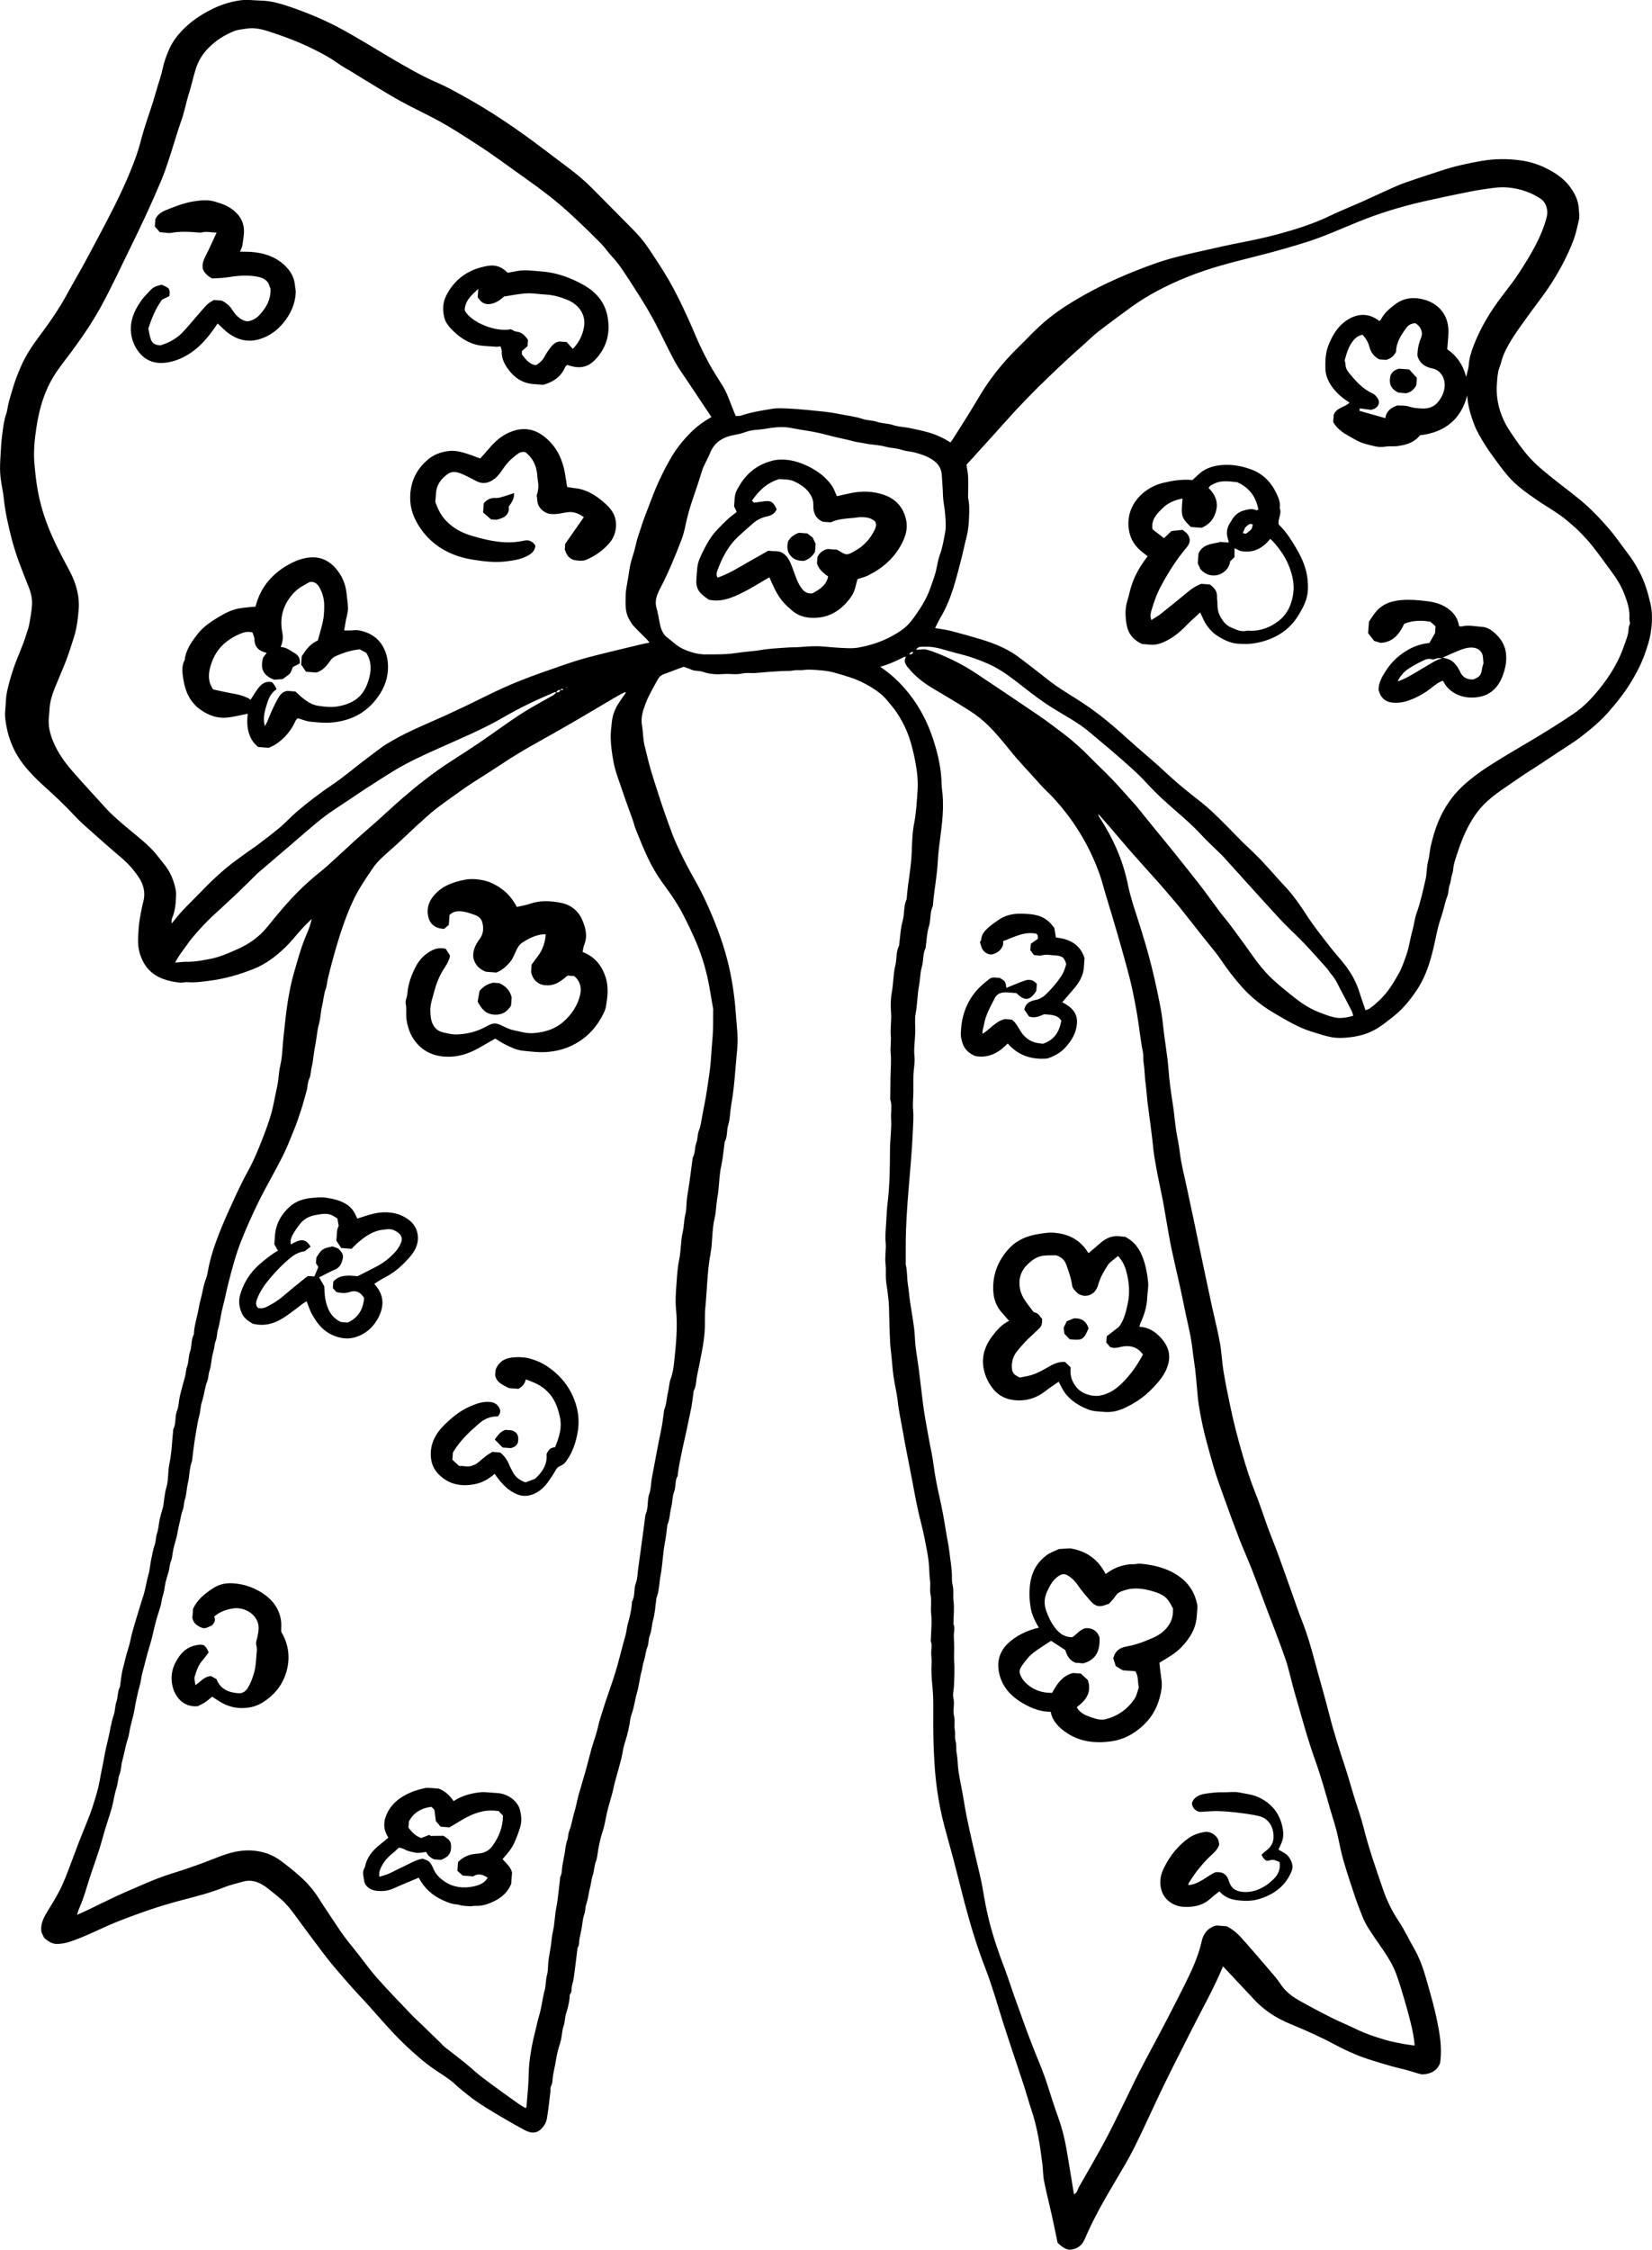<?xml version="1.0" encoding="UTF-8"?>
<svg id="Layer_2" data-name="Layer 2" xmlns="http://www.w3.org/2000/svg" viewBox="0 0 186.199 253.42">
  <g id="Layer_1-2" data-name="Layer 1">
    <g>
      <path d="m123.79,91.653c.025.11.021.238.081.329,1.554,2.38,2.7,4.901,3.256,7.666.273,1.358.729,2.688,1.155,4.015.561,1.75,1.092,3.508,1.532,5.287.384,1.55.72,3.113,1.015,4.68.193,1.025.271,2.068.408,3.102.118.895.26,1.787.367,2.683.08.669.113,1.343.184,2.014.063.599.144,1.197.226,1.794.079.573.181,1.143.256,1.716.102.782.173,1.568.287,2.348.118.8.311,1.592.403,2.393.174,1.521.593,2.997.894,4.494.205,1.02.439,2.034.653,3.052.267,1.268.526,2.537.792,3.805.289,1.38.582,2.76.875,4.139.149.702.297,1.404.451,2.105.294,1.332.633,2.657.876,3.997.19,1.049.226,2.122.398,3.175.212,1.3.483,2.591.75,3.883.385,1.858.863,3.698,1.393,5.524.421,1.453.877,2.895,1.447,4.308.525,1.3.943,2.638,1.426,3.953.372,1.01.786,2.007,1.156,3.017.538,1.469,1.054,2.945,1.58,4.418.354.989.683,1.987,1.072,2.964.588,1.479,1.036,2.994,1.44,4.525.533,2.018,1.136,4.02,1.648,6.042.514,2.029,1.152,4.022,1.812,6.011.352,1.06.641,2.137.968,3.204.361,1.178.79,2.341,1.089,3.532.594,2.369,1.402,4.676,2.195,6.987.433,1.262,1.019,2.475,1.783,3.615.659.984,1.149,2.068,1.743,3.093.935,1.611,1.336,3.388,1.839,5.13.386,1.336.701,2.687.942,4.058.218,1.241.31,2.463.133,3.687-.333.857-1.018,1.228-2.009,1.282-.686-.128-1.406-.431-2.172-.602-.873-.194-1.74-.448-2.6-.71-.954-.29-1.905-.579-2.818-.969-.736-.314-1.464-.652-2.166-1.031-1.662-.897-3.389-1.665-5.14-2.384-1.613-.663-3.018-1.59-4.167-2.86-.049-.054-.098-.109-.148-.163-1.069-1.139-2.137-2.278-3.246-3.459-1.042,2.516-2.371,4.835-3.568,7.215-1.025,2.038-2.075,4.065-3.07,6.116-1.136,2.342-2.19,4.721-3.347,7.054-.642,1.295-1.4,2.539-2.139,3.788-1.251,2.114-2.477,4.238-3.435,6.492-.26.612-.642,1.041-1.37,1.214-.543.129-.903-.079-1.274-.354-.198-.147-.369-.328-.443-.395-.237-1.134-.431-2.11-.648-3.081-.286-1.287-.618-2.565-.875-3.857-.127-.636-.11-1.295-.192-1.941-.258-2.043-.562-4.078-1.226-6.052-.297-.882-.538-1.78-.824-2.665-.387-1.197-.795-2.388-1.19-3.583-.395-1.195-.793-2.389-1.176-3.587-.653-2.04-1.218-4.104-1.997-6.109-.948-2.438-1.7-4.933-2.366-7.45-.403-1.525-.771-3.059-1.172-4.585-.354-1.346-.742-2.684-1.098-4.03-.368-1.39-.644-2.798-.835-4.219-.121-.899-.211-1.799-.268-2.705-.052-.816-.093-1.63-.117-2.448-.036-1.246-.036-2.488-.026-3.734.007-.86-.012-1.731-.097-2.59-.085-.865-.148-1.723-.097-2.591.025-.418-.04-.84-.041-1.261-.001-.421.122-.843-.047-1.262-.025-.061.005-.141.007-.213.022-.967.142-1.942.033-2.897-.083-.728.082-1.443-.072-2.172-.104-.492.022-1.021-.051-1.542-.103-.738-.077-1.49-.168-2.23-.096-.778-.254-1.55-.407-2.321-.135-.681-.281-1.361-.458-2.033-.413-1.572-.692-3.167-.991-4.759-.342-1.818-.729-3.629-1.041-5.451-.192-1.118-.448-2.226-.571-3.356-.107-.985-.357-1.956-.494-2.939-.125-.897-.159-1.804-.276-2.702-.097-.744-.12-1.486-.144-2.233-.029-.935-.063-1.869-.08-2.805-.011-.625-.111-1.249-.181-1.873-.047-.414-.139-.824-.163-1.238-.034-.585.029-1.178-.043-1.757-.101-.808.09-1.609.013-2.4-.077-.79.024-1.556.062-2.332.039-.785.088-1.57.18-2.35.224-1.911.236-3.835.245-5.751.005-1.187.198-2.365.124-3.54-.045-.722.137-1.453-.096-2.166-.007-.022.001-.047.001-.071.009-.8.016-1.6.028-2.4.013-.896.105-1.797.022-2.685-.063-.669.069-1.322.013-1.974-.075-.879.099-1.751.027-2.615-.066-.79-.045-1.571.093-2.328.183-1.005.151-2.04.393-3.017.181-.732.055-1.511.416-2.203.021-.04.012-.094.018-.141.12-.888.143-1.801.391-2.655.232-.8.079-1.65.439-2.417.029-.062.02-.141.026-.212.128-1.701.49-3.375.554-5.085.041-1.094.064-2.202.275-3.271.236-1.195.287-2.397.381-3.597.088-1.117-.043-2.235-.249-3.338-.139-.748-.316-1.494-.531-2.226-.352-1.198-.892-2.325-1.602-3.374-.296-.437-.65-.839-.984-1.252-.727-.899-1.708-1.501-2.731-2.034-1.01-.526-2.121-.821-3.216-1.139-.914-.266-1.864-.302-2.807-.356-.315-.018-.633.05-.951.061-.318.012-.626-.027-.958.041-.395.081-.829.037-1.248.059-.978.053-1.952.121-2.926.216-.513.05-1.057-.058-1.546.058-.692.164-1.376.01-2.063.062-.77.058-1.587.036-2.363-.244-.43-.156-.936-.054-1.375-.273-.256-.128-.543-.201-.82-.3-.731.274-1.483.556-2.236.838-.33.123-.526.317-.703.646-.489.903-1.025,1.784-1.377,2.746-.279.763-.52,1.514-.369,2.377.134.772.105,1.572.306,2.345.228.874.416,1.759.673,2.626.384,1.292.805,2.575,1.227,3.858.277.841.575,1.677.879,2.51.224.615.449,1.232.715,1.832.603,1.359,1.273,2.686,2.014,3.985.962,1.687,1.775,3.445,2.481,5.239.803,2.043,1.44,4.132,1.815,6.289.167.962.302,1.922.393,2.894.088.95.145,1.901.231,2.849.128,1.41-.09,2.791-.196,4.18-.108,1.414-.247,2.831-.494,4.227-.128.722-.107,1.474-.322,2.16-.199.635-.063,1.322-.402,1.917-.011.019-.006.047-.01.07-.119.864-.181,1.739-.37,2.588-.266,1.188-.222,2.406-.439,3.589-.146.794-.139,1.606-.323,2.381-.31,1.305-.21,2.647-.454,3.947-.378,2.016-.383,4.06-.586,6.088-.07.703-.038,1.412-.052,2.117-.019.986-.171,1.977-.358,2.949-.163.849-.32,1.701-.509,2.542-.132.588-.084,1.218-.389,1.771-.043.078-.023.187-.037.282-.102.674-.168,1.355-.318,2.018-.175.775-.318,1.555-.49,2.329-.152.682-.314,1.361-.453,2.047-.196.965-.422,1.923-.509,2.905-.342.543-.174,1.188-.4,1.772-.216.56-.182,1.205-.333,1.794-.162.633-.151,1.299-.416,1.91-.028.064-.024.14-.032.211-.07.631-.151,1.256-.269,1.884-.227,1.206-.255,2.446-.481,3.652-.159.849-.148,1.73-.466,2.552-.017.043-.011.094-.017.141-.11.769-.144,1.557-.355,2.299-.166.586-.147,1.198-.381,1.776-.163.401-.098.873-.269,1.302-.207.517-.22,1.088-.409,1.62-.123.347-.14.727-.241,1.092-.225.808-.29,1.659-.529,2.463-.232.782-.304,1.595-.593,2.365-.163.434-.187.915-.281,1.373-.071.342-.143.684-.235,1.021-.121.447-.277.886-.387,1.335-.106.431-.156.875-.264,1.305-.175.697-.379,1.387-.568,2.081-.092.337-.193.672-.262,1.013-.156.774-.397,1.526-.609,2.286-.207.741-.325,1.505-.504,2.254-.096.404-.249.796-.354,1.198-.106.406-.192.818-.273,1.23-.099.506-.11,1.041-.295,1.514-.2.511-.178,1.051-.358,1.566-.149.428-.168.916-.295,1.369-.169.606-.207,1.237-.42,1.837-.131.371-.092.777-.232,1.169-.187.524-.208,1.102-.311,1.655-.068.367-.163.729-.229,1.096-.062.344.013.713-.214,1.028-.037.052-.019.139-.028.21-.133,1.054-.258,2.109-.403,3.161-.044.322-.147.635-.216.954-.064.295.028.614-.193.89-.078.098-.047.276-.06.418-.056.63-.234,1.232-.417,1.836-.128.423-.1.874-.254,1.31-.178.503-.185,1.059-.302,1.584-.101.451-.272.887-.378,1.336-.113.478-.186.965-.279,1.447-.08.413-.17.824-.243,1.238-.069.391-.01.794-.214,1.175-.105.197-.053.468-.083.704-.125,1.007-.227,2.018-.397,3.017-.056.328-.238.669-.457.932-.568.679-1.185.771-2.032.326-.755-.396-1.497-.818-2.23-1.25-1.446-.853-2.908-1.684-4.213-2.733-.453-.365-.911-.728-1.335-1.122-.73-.679-1.596-1.184-2.416-1.746-1.152-.789-2.177-1.707-3.186-2.652-1.85-1.732-3.411-3.7-5.138-5.532-.571-.606-1.127-1.226-1.671-1.853-.686-.79-1.379-1.577-2.022-2.398-.892-1.138-1.739-2.306-2.607-3.46-.68-.905-1.306-1.854-2.064-2.696-.591-.656-1.34-1.185-2.035-1.754-.259-.212-.548-.4-.848-.557-.627-.329-1.293-.444-1.992-.241-.697.203-1.419.354-2.086.624-1.507.611-3.086,1.01-4.656,1.421-1.198.313-2.383.657-3.55,1.05-1.312.441-2.611.918-3.896,1.425-.949.374-1.864.825-2.796,1.235-.932.41-1.862.826-2.848,1.109-.299.086-.619.123-.932.152-.676.063-1.188-.257-1.666-.707-.098-.212-.207-.448-.282-.61-.167-1.03.342-1.802.803-2.562.547-.903,1.109-1.796,1.539-2.756.256-.57.486-1.151.709-1.734.398-1.038.773-2.084,1.173-3.121.541-1.404,1.169-2.782,1.617-4.213.276-.882.561-1.773.72-2.697.15-.874.351-1.74.503-2.616.127-.732.299-1.463.474-2.186.207-.858.31-1.737.604-2.58.168-.482.135-1.029.304-1.511.188-.535.112-1.119.38-1.63.032-.061.03-.138.041-.208.102-.649.145-1.314.322-1.944.193-.691.321-1.398.555-2.082.218-.637.316-1.311.494-1.962.208-.759.442-1.512.67-2.266.174-.576.347-1.152.537-1.723.28-.841.383-1.721.63-2.572.163-.56.171-1.16.309-1.728.126-.518.191-1.047.378-1.556.152-.413.108-.871.263-1.306.179-.502.185-1.058.301-1.584.105-.474.258-.938.389-1.407.013-.046.013-.094.021-.141.102-.649.133-1.318.322-1.943.273-.902.172-1.837.357-2.736.265-1.283.304-2.584.432-3.879.36-.665.155-1.433.436-2.127.199-.491.181-1.059.304-1.583.174-.744.386-1.481.588-2.219.104-.383.098-.778.24-1.168.19-.522.137-1.126.326-1.649.227-.627.094-1.314.414-1.914.042-.079.027-.187.034-.282.054-.773.282-1.512.447-2.265.1-.455.153-.923.285-1.373.229-.78.302-1.595.609-2.358.129-.322.185-.674.248-1.016.26-1.417.724-2.781,1.245-4.121.545-1.401,1.179-2.772,1.808-4.141.447-.972.922-1.935,1.437-2.875.72-1.311,1.274-2.687,1.804-4.072.406-1.061.791-2.127,1.027-3.243.164-.776.323-1.553.485-2.329.155-.744.15-1.508.325-2.235.262-1.095.244-2.209.375-3.312.151-1.268.256-2.543.457-3.803.18-1.127.395-2.257.716-3.354.435-1.485.824-2.988,1.459-4.415.232-.521.414-1.062.541-1.644-.336.333-.687.653-1.006,1.001-.709.773-1.35,1.61-2.114,2.329-.983.925-2.057,1.743-3.369,2.275-1.627.659-3.302,1.134-5.047,1.357-.82.105-1.652.229-2.495.154-.263-.023-.54.087-.802.059-1.772-.188-3.326-.739-4.18-2.389-.384-.743-.571-1.539-.556-2.355.015-.832.057-1.671.198-2.49.11-.639.227-1.281.396-1.916.25-.94.038-1.87-.507-2.695-.545-.825-1.198-1.568-1.974-2.224-1.391-1.177-2.749-2.388-4.107-3.599-.474-.422-.925-.871-1.355-1.333-.994-1.067-2.063-2.06-3.152-3.042-.853-.769-1.68-1.586-2.381-2.479-.977-1.245-1.629-2.66-1.927-4.201-.125-.645-.237-1.287-.167-1.948.069-.663.05-1.34.18-1.99.173-.862.422-1.714.694-2.554.441-1.364,1.095-2.657,1.509-4.032.107-.355.246-.704.313-1.066.129-.693.249-1.391.313-2.092.068-.749-.085-1.474-.373-2.186-.737-1.822-1.468-3.649-1.949-5.549-.364-1.439-.694-2.885-.844-4.364-.084-.826-.289-1.643-.377-2.469-.064-.605-.061-1.221-.028-1.829.061-1.117.112-2.239.274-3.344.094-.638.171-1.291.398-1.916.125-.344.152-.728.236-1.092.125-.545.298-1.074.452-1.609.268-.934.615-1.843,1.01-2.734.503-1.135,1.182-2.178,1.93-3.179,1.175-1.572,2.304-3.169,3.234-4.889.678-1.254,1.414-2.479,2.088-3.735,1.093-2.033,2.185-4.068,3.223-6.126.889-1.763,1.698-3.562,2.379-5.409.264-.717.477-1.454.671-2.193.312-1.188.718-2.347,1.105-3.512.256-.769.475-1.55.706-2.327.205-.689.449-1.37.594-2.07.162-.779.431-1.513.755-2.238.359-.804.873-1.491,1.496-2.135.917-.949,1.995-1.679,3.175-2.282,1.035-.529,2.134-.893,3.312-1.061.777-.111,1.537.011,2.305.027,1.228.025,2.381.376,3.513.771,1.996.696,3.936,1.516,5.782,2.531,1.789.984,3.517,2.06,5.273,3.095,1.771,1.044,3.548,2.085,5.458,2.904.936.402,1.828.904,2.719,1.394,3.164,1.738,6.132,3.746,8.985,5.913,1.043.792,2.096,1.574,3.139,2.366.932.708,1.817,1.465,2.63,2.298,1.089,1.117,2.203,2.212,3.296,3.326.735.749,1.505,1.475,2.164,2.281.651.797,1.192,1.677,1.762,2.531.911,1.367,1.728,2.787,2.448,4.25.676,1.373,1.305,2.768,1.898,4.175.439,1.042.948,2.052,1.483,3.048.448.834.978,1.629,1.482,2.435.495.793.796,1.66,1.129,2.516.119.305.247.606.394.964.214-.014.414.013.582-.044,1.151-.388,2.352-.58,3.548-.773.577-.093,1.184-.051,1.776-.027.727.03,1.454.088,2.178.164,1.139.12,2.292.193,3.408.423.957.197,1.939.291,2.876.605.483.162,1.039.128,1.519.295.611.213,1.26.172,1.874.385.549.19,1.167.191,1.747.309.743.15,1.489.302,2.215.511.868.25,1.688.62,2.474,1.13.092-.126.195-.252.281-.388.596-.937,1.194-1.872,1.779-2.815.483-.778.945-1.566,1.423-2.347.913-1.492,1.99-2.873,3.187-4.168.683-.739,1.426-1.428,2.128-2.153.757-.781,1.546-1.529,2.406-2.209,1.142-.904,2.377-1.681,3.651-2.406,2.547-1.449,5.244-2.603,8.017-3.606,1.524-.551,3.101-.946,4.688-1.301,1.891-.423,3.777-.865,5.682-1.227,1.769-.336,3.513-.768,5.224-1.281,1.44-.432,2.867-.935,4.226-1.59,1.242-.598,2.531-1.106,3.792-1.669,1.286-.574,2.554-1.184,3.847-1.743.687-.297,1.406-.532,2.119-.775.964-.328,1.938-.632,2.904-.954,1.446-.483,2.935-.802,4.442-1.07,1.5-.267,3.003-.276,4.504-.067.942.131,1.864.404,2.717.817,1.067.517,2.055,1.154,2.768,2.097.581.77,1.004,1.591,1.043,2.576.016.396.111.805.017,1.187-.183.742-.32,1.493-.589,2.22-.649,1.754-1.532,3.399-2.54,4.975-.824,1.288-1.797,2.49-2.69,3.739-.959,1.341-1.96,2.661-2.63,4.164-.225.505-.322,1.062-.521,1.58-.208.542-.221,1.105-.27,1.667-.174,1.999.364,3.84,1.487,5.524.665.997,1.345,1.987,2.157,2.895.782.873,1.692,1.604,2.603,2.338,1.244,1.003,2.554,1.936,3.745,2.991.97.858,1.846,1.821,2.692,2.794.695.8,1.273,1.691,1.926,2.526.549.702,1.018,1.444,1.432,2.225.613,1.154.973,2.375,1.26,3.628.247,1.081.19,2.161.031,3.227-.126.843-.401,1.664-.692,2.476-.386,1.077-.91,2.09-1.504,3.068-.761,1.251-1.668,2.406-2.654,3.51-.939,1.052-2.025,1.949-3.151,2.801-.771.583-1.61,1.085-2.419,1.624-.688.458-1.375.918-2.066,1.372-.771.506-1.563.985-2.317,1.513-1.259.882-2.585,1.687-3.713,2.727-.851.784-1.491,1.712-2.027,2.717-.496.928-.878,1.9-1.2,2.885-.223.68-.487,1.363-.539,2.093-.02.273-.144.538-.2.81-.056.273-.066.542-.179.819-.165.405-.1.87-.272,1.302-.231.58-.345,1.202-.521,1.803-.163.555-.37,1.098-.508,1.658-.251,1.017-.431,2.052-.702,3.064-.384,1.435-.882,2.834-1.737,4.089-.71,1.044-1.497,2.031-2.501,2.837-.625.502-1.249,1.017-1.935,1.436-1.019.622-2.158.926-3.385,1.032-.606.052-1.202.065-1.776-.044-.786-.15-1.551-.41-2.315-.652-1.457-.462-2.744-1.247-4.042-2.002-1.406-.817-2.66-1.805-3.733-3.006-.875-.979-1.661-2.013-2.387-3.093-.241-.359-.509-.702-.778-1.043-.405-.513-.825-1.015-1.231-1.527-.916-1.155-1.828-2.314-2.742-3.471-.03-.038-.065-.073-.096-.11-.826-.96-1.635-1.933-2.484-2.875-.927-1.029-1.852-2.06-2.769-3.098-.855-.968-1.679-1.96-2.52-2.938-.393-.457-.797-.906-1.196-1.359-.047-.051-.093-.102-.14-.153-.019-.042-.037-.085-.017-.04-.045-.025-.003-.002.038.021.046.051.093.103.139.154Zm-20.673-18.322c-.054.044-.107.088-.161.132-.241-.058-.381.054-.471.251-.053.045-.107.089-.16.134-.054.043-.108.086-.162.13-.115.021-.245.018-.344.068-.827.426-1.678.8-2.604,1.071,1.492.992,2.685,2.215,3.694,3.618,1.111,1.546,1.878,3.233,2.42,5.015.407,1.337.706,2.692.782,4.091.019.345.01.7.06,1.045.111.768.128,1.536.107,2.308-.054,1.971-.48,3.907-.582,5.872-.084,1.636-.413,3.242-.542,4.87-.004.047.004.101-.016.141-.357.716-.195,1.522-.437,2.272-.235.732-.249,1.529-.359,2.298-.007.047.003.101-.018.141-.338.671-.211,1.426-.424,2.129-.195.644-.171,1.345-.302,2.021-.206,1.064-.193,2.16-.396,3.235-.125.661-.028,1.36-.042,2.042-.02.943-.188,1.875-.09,2.831.067.655-.089,1.327-.114,1.993-.024.657-.003,1.316-.01,1.975-.006.658-.095,1.305-.032,1.975.077.814.006,1.65-.029,2.469-.185,4.271-.797,8.516-.797,12.8-0.0.705-.003,1.41-.005,2.114-0.0.024-.004.049.002.071.195.774.126,1.571.256,2.351.099.594.137,1.197.224,1.793.147,1.007.333,2.009.463,3.018.089.692.087,1.394.168,2.088.105.896.268,1.785.379,2.68.153,1.241.3,2.483.453,3.725.173,1.404.459,2.787.702,4.179.147.842.354,1.678.461,2.524.155,1.218.381,2.425.652,3.622.297,1.311.552,2.627.754,3.954.122.8.314,1.593.404,2.395.098.876.262,1.745.29,2.632.012.369-.022.765.071,1.112.163.607.029,1.208.107,1.814.105.811.008,1.645-.002,2.469-.001.048-.019.102-.002.142.193.442.032.889.038,1.333.006.444.044.889.042,1.332-.002.539-.041,1.072.003,1.619.074.914-.006,1.838-.033,2.757-.013.428-.162.878-.062,1.277.177.705-.094,1.396.088,2.102.126.489-.025,1.037.079,1.535.084.406-.035.812.072,1.186.139.485.043.971.14,1.457.131.659.099,1.345.203,2.01.176,1.117.429,2.225.606,3.342.355,2.24.906,4.442,1.408,6.654.252,1.107.552,2.203.732,3.326.187,1.163.412,2.324.697,3.47.454,1.828,1.072,3.613,1.745,5.382.415,1.091.759,2.205,1.155,3.303.674,1.869,1.328,3.746,2.058,5.596.559,1.416,1.174,2.812,1.63,4.263.377,1.2.762,2.4,1.189,3.585.413,1.144.714,2.309.926,3.496.142.797.269,1.596.401,2.395.155.935.308,1.87.464,2.812.384-.159.398-.528.556-.804.963-1.687,1.943-3.366,2.865-5.074.753-1.394,1.438-2.821,2.143-4.239.611-1.229,1.186-2.475,1.814-3.695.789-1.534,1.623-3.048,2.425-4.576.715-1.362,1.427-2.726,2.116-4.1.979-1.955,2.008-3.884,2.483-6.04.177-.803.684-1.506,1.653-1.747l1.156.088c.697.35,1.244.837,1.725,1.374,1.058,1.18,2.085,2.385,3.113,3.588.425.498.872.988,1.222,1.532.523.815,1.268,1.387,2.097,1.859,1.2.682,2.427,1.324,3.662,1.947.906.457,1.855.837,2.768,1.283,1.069.523,2.198.89,3.336,1.229.678.202,1.384.318,2.081.455.377.074.763.112,1.144.167.013-.019.039-.039.037-.057-.076-.899-.261-1.782-.482-2.658-.199-.787-.406-1.573-.64-2.351-.314-1.047-.608-2.102-1.001-3.124-.512-1.329-1.377-2.49-2.183-3.669-.593-.868-1.208-1.718-1.586-2.694-.279-.72-.569-1.437-.814-2.167-.451-1.347-.902-2.695-1.296-4.057-.264-.912-.454-1.843-.647-2.773-.202-.972-.536-1.92-.811-2.879-.551-1.921-1.081-3.847-1.758-5.733-.914-2.545-1.588-5.154-2.348-7.74-.353-1.201-.582-2.437-.989-3.621-.685-1.987-1.468-3.944-2.208-5.914-.519-1.379-1.02-2.765-1.558-4.137-.463-1.179-.99-2.336-1.447-3.516-.591-1.527-1.15-3.065-1.702-4.605-.417-1.163-.852-2.324-1.193-3.508-.552-1.915-1.105-3.833-1.462-5.79-.15-.82-.296-1.641-.353-2.477-.043-.625-.122-1.249-.171-1.876-.073-.944-.249-1.882-.357-2.824-.095-.828-.225-1.648-.406-2.465-.229-1.038-.457-2.078-.666-3.12-.4-1.996-.893-3.972-1.317-5.962-.222-1.041-.389-2.091-.576-3.138-.134-.751-.247-1.505-.391-2.254-.184-.953-.398-1.902-.584-2.855-.151-.772-.293-1.545-.413-2.321-.085-.55-.124-1.106-.19-1.659-.08-.667-.164-1.334-.25-2-.104-.804-.223-1.606-.318-2.41-.076-.647-.105-1.303-.198-1.942-.114-.784-.098-1.574-.225-2.355-.067-.413-.003-.847-.086-1.256-.29-1.431-.415-2.883-.668-4.32-.225-1.278-.457-2.552-.773-3.81-.43-1.708-.917-3.404-1.403-5.099-.422-1.474-.877-2.94-1.317-4.41-.254-.846-.468-1.704-.769-2.535-1.148-3.171-2.896-6.022-5.237-8.543-.43-.463-.915-.882-1.333-1.354-1.18-1.333-2.429-2.607-3.546-3.995-.755-.938-1.521-1.879-2.398-2.735-.612-.598-1.274-1.129-1.987-1.588-1.426-.917-2.895-1.774-4.353-2.646-1.064-.636-1.998-1.404-2.756-2.361-.29-.366-.433-.736-.134-1.154.053-.044.106-.089.16-.133.055-.043.109-.086.164-.13.237.051.387-.044.472-.249.054-.043.108-.087.162-.13.056-.042.111-.084.167-.125.147-.007.293-.015.44-.021.22-.008.453-.063.658-.012.423.106.838.251,1.243.41,1.59.624,3.094,1.403,4.502,2.344,2.297,1.536,4.599,3.066,6.881,4.623.98.669,1.924,1.386,2.868,2.102,1.071.812,2.063,1.705,2.994,2.661.798.819,1.647,1.592,2.436,2.418.845.886,1.647,1.81,2.467,2.717.115.127.232.252.34.385.748.921,1.492,1.845,2.241,2.766.49.602.991,1.195,1.479,1.798.685.847,1.365,1.697,2.04,2.55.63.796,1.262,1.59,1.874,2.398.595.785,1.16,1.591,1.752,2.378.363.482.766.938,1.129,1.421.593.787,1.172,1.584,1.752,2.38.509.698.984,1.419,1.523,2.095.47.59.971,1.166,1.526,1.684.705.659,1.468,1.263,2.221,1.874.883.716,1.813,1.372,2.892,1.801.584.232,1.173.471,1.783.619.748.182,1.495.046,2.224-.164-.067-.201-.104-.388-.188-.553-.398-.778-.8-1.554-1.217-2.323-.316-.582-.559-1.201-1.009-1.715-.238-.272-.421-.588-.661-.857-.83-.93-1.656-1.866-2.52-2.768-.874-.913-1.827-1.76-2.684-2.687-2.026-2.193-4.016-4.417-6.02-6.629-.181-.199-.357-.403-.549-.592-.762-.753-1.563-1.472-2.286-2.257-.973-1.056-2.064-1.997-3.148-2.939-.997-.866-1.964-1.749-2.851-2.716-.525-.574-1.077-1.129-1.653-1.657-.857-.786-1.74-1.547-2.623-2.307-.734-.631-1.495-1.235-2.226-1.869-1.324-1.148-2.901-1.945-4.38-2.875-1.054-.663-2.036-1.404-3.009-2.162-1.315-1.024-2.606-2.079-4.174-2.759-.956-.415-1.93-.778-2.947-1.034-.59-.148-1.179-.303-1.761-.475-.784-.232-1.581-.437-2.399-.39-.316.018-.773-.094-.958.339-.052.046-.104.092-.156.137Zm-39.617,4.292c-.125-.008-.273-.073-.313.118-.234-.052-.384.048-.481.241-.074-.002-.161-.028-.222-.001-.998.443-2.007.866-2.984,1.347-.956.47-1.896.975-2.815,1.508-2.304,1.335-4.778,2.351-7.209,3.445-1.706.767-3.411,1.534-5.003,2.499-1.101.667-2.179,1.368-3.26,2.066-.674.435-1.335.889-2,1.338-.946.64-1.933,1.233-2.824,1.935-1.283,1.012-2.497,2.103-3.739,3.161-1.149.98-2.296,1.961-3.444,2.942-.074.063-.15.126-.219.194-.721.707-1.431,1.424-2.162,2.121-.805.766-1.631,1.513-2.445,2.27-.354.329-.715.652-1.048.999-.792.826-1.579,1.656-2.235,2.59-.451.642-.956,1.25-1.36,2.039.478-.037.865-.099,1.252-.092.938.019,1.843-.156,2.75-.335,1.087-.214,2.083-.666,3.073-1.109,1.283-.574,2.405-1.367,3.281-2.445.554-.681,1.11-1.361,1.681-2.029,1.296-1.517,2.707-2.927,4.29-4.183.686-.544,1.319-1.148,1.965-1.735.77-.699,1.522-1.417,2.296-2.112.704-.633,1.432-1.242,2.139-1.873.995-.888,1.961-1.804,2.972-2.674,1.642-1.412,3.345-2.757,5.175-3.949,1.098-.715,2.208-1.415,3.291-2.15,1.189-.806,2.348-1.651,3.532-2.464.699-.48,1.407-.952,2.137-1.389.913-.546,1.857-1.046,2.78-1.578.139-.08.24-.22.359-.332.243.053.384-.055.463-.261.122.003.278.083.31-.12.047-.017.094-.035.034-.013.033-.052.007-.011-.018.029Zm7.071.394c-.074-.006-.165-.041-.22-.013-.346.177-.688.36-1.022.555-2.03,1.189-4.043,2.404-6.089,3.569-2.171,1.237-4.384,2.405-6.461,3.787-1.251.832-2.532,1.624-3.794,2.443-.45.292-.885.605-1.32.918-.869.625-1.753,1.235-2.594,1.892-.633.494-1.209,1.053-1.811,1.582-.073.065-.151.125-.222.191-1.08,1.004-2.135,2.034-3.248,3.004-.659.574-1.298,1.148-1.783,1.868-.815,1.21-1.648,2.414-2.25,3.736-.712,1.563-1.282,3.175-1.763,4.822-.379,1.294-.739,2.587-1.045,3.898-.091.389-.109.797-.242,1.164-.227.625-.254,1.28-.41,1.914-.158.637-.159,1.312-.333,1.943-.245.888-.284,1.804-.475,2.698-.157.735-.169,1.502-.359,2.228-.108.414-.076.865-.248,1.233-.238.507-.2,1.05-.357,1.567-.215.707-.379,1.432-.627,2.133-.209.589-.383,1.189-.618,1.768-.452,1.116-.88,2.245-1.419,3.323-.845,1.689-1.815,3.321-2.653,5.013-.732,1.477-1.407,2.985-2.014,4.513-.6,1.509-1.019,3.079-1.42,4.648-.242.946-.425,1.905-.675,2.851-.214.812-.289,1.659-.525,2.464-.128.437-.096.901-.261,1.303-.124.301-.124.595-.187.89-.062.296-.157.585-.213.881-.105.553-.125,1.13-.31,1.655-.129.367-.096.75-.232,1.095-.301.765-.353,1.587-.612,2.357-.168.498-.152,1.026-.288,1.518-.206.748-.303,1.511-.438,2.267-.161.905-.252,1.821-.372,2.732-.006.047-.002.098-.018.141-.304.824-.271,1.707-.476,2.55-.144.591-.133,1.225-.329,1.796-.135.393-.087.803-.233,1.168-.203.505-.248,1.038-.388,1.552-.129.473-.186.964-.298,1.441-.111.474-.267.937-.375,1.412-.109.479-.111.992-.296,1.439-.151.365-.126.737-.235,1.094-.129.421-.263.842-.362,1.27-.111.478-.124.986-.294,1.441-.129.343-.127.691-.218,1.027-.177.647-.405,1.281-.578,1.928-.241.898-.404,1.817-.686,2.702-.326,1.02-.549,2.063-.839,3.089-.117.413-.128.836-.243,1.238-.289,1.011-.502,2.035-.672,3.069-.015.092-.033.184-.056.275-.124.495-.259.988-.374,1.485-.1.432-.133.883-.275,1.301-.286.842-.41,1.719-.648,2.567-.129.46-.098.947-.267,1.375-.211.533-.197,1.096-.374,1.633-.233.707-.317,1.457-.514,2.176-.227.824-.515,1.633-.762,2.452-.234.777-.429,1.565-.679,2.337-.419,1.298-.9,2.579-1.295,3.884-.282.931-.566,1.856-.968,2.747-.091.203-.139.424-.222.684.507-.231.948-.423,1.381-.63,1.005-.483,1.999-.986,3.011-1.456.878-.408,1.777-.778,2.663-1.172,1.283-.57,2.586-1.089,3.94-1.499.975-.296,1.936-.637,2.894-.981.847-.304,1.675-.651,2.521-.957,1.155-.419,2.335-.661,3.598-.525,1.111.119,2.089.49,2.965,1.139.743.55,1.461,1.124,2.149,1.739.825.738,1.532,1.546,2.111,2.469.646,1.03,1.348,2.028,2.009,3.049.587.908,1.242,1.767,1.931,2.607.889,1.084,1.681,2.242,2.609,3.294,1.273,1.444,2.63,2.823,3.959,4.222.334.352.702.674,1.052,1.013.735.71,1.469,1.421,2.202,2.134.141.137.258.298.411.42.741.585,1.501,1.149,2.235,1.743.718.58,1.385,1.219,2.122,1.775,1.294.978,2.621,1.917,3.94,2.864.27.194.569.352.853.525.042-.056.091-.091.094-.129.098-1.282.246-2.563.262-3.846.007-.562.054-1.099.131-1.653.129-.93.296-1.845.533-2.756.182-.698.313-1.421.521-2.102.276-.9.344-1.829.593-2.729.162-.583.115-1.209.283-1.81.139-.497.088-1.041.154-1.56.067-.535.179-1.064.261-1.598.089-.58.112-1.162.25-1.744.2-.844.194-1.727.364-2.59.219-1.11.298-2.247.437-3.372.006-.047-.005-.102.017-.141.219-.39.172-.825.237-1.241.068-.439.166-.873.245-1.31.097-.53.121-1.084.305-1.584.127-.346.09-.707.22-1.026.283-.696.365-1.437.586-2.147.194-.621.295-1.269.468-1.897.252-.916.541-1.822.797-2.736.232-.827.428-1.663.663-2.489.247-.868.575-1.718.765-2.597.133-.617.349-1.205.529-1.803.387-1.282.866-2.539,1.274-3.816.247-.774.47-1.554.666-2.345.195-.786.424-1.566.631-2.35.103-.39.124-.788.231-1.167.216-.768.403-1.538.465-2.333.006-.071-.007-.153.025-.211.357-.642.164-1.383.417-2.06.192-.514.195-1.108.269-1.661.138-1.029.275-2.058.423-3.086.137-.957.253-1.917.379-2.875.003-.024-.001-.05.009-.071.374-.763.164-1.623.448-2.415.194-.542.17-1.154.279-1.733.177-.942.352-1.885.53-2.828.161-.85.323-1.698.505-2.543.143-.665.215-1.345.317-2.019.014-.094-.001-.198.035-.282.272-.634.265-1.324.431-1.979.127-.499.12-1.036.299-1.513.226-.602.322-1.235.388-1.842.22-2.017.417-4.038.213-6.08-.089-.887-.016-1.793.048-2.686.067-.94.115-1.88.311-2.815.217-1.037.159-2.116.408-3.161.152-.637.12-1.305.291-1.953.143-.546.099-1.136.168-1.703.071-.583.187-1.16.268-1.741.131-.934.251-1.87.375-2.804.006-.047-.001-.101.021-.14.296-.504.196-1.094.395-1.627.171-.455.123-.988.304-1.436.215-.533.267-1.093.368-1.632.177-.942.38-1.884.519-2.83.123-.839.262-1.677.364-2.519.086-.709.119-1.423.173-2.135.055-.712.126-1.424.155-2.137.029-.728.016-1.458.021-2.187.001-.071.017-.144.006-.214-.134-.798-.27-1.595-.411-2.392-.312-1.763-.796-3.486-1.502-5.146-.46-1.082-.975-2.146-1.515-3.195-.357-.693-.782-1.358-1.217-2.012-.503-.757-1.078-1.473-1.574-2.235-1.067-1.64-1.765-3.441-2.489-5.227-.157-.389-.249-.8-.389-1.196-.358-1.012-.749-2.015-1.082-3.034-.375-1.149-.851-2.271-1.067-3.465-.161-.893-.293-1.791-.307-2.695-.009-.569.063-1.141.122-1.709.072-.7.287-1.366.654-1.974.29-.481.632-.933.95-1.398.043-.019.087-.038.029-.013.033-.052.008-.013-.016.026Zm9.616-31.04c-.892-1.335-1.783-2.664-2.666-3.996-.514-.775-1.073-1.53-1.511-2.343-.839-1.559-1.563-3.173-2.414-4.726-.716-1.307-1.513-2.579-2.331-3.833-.719-1.101-1.397-2.232-2.311-3.212-.447-.479-.809-1.032-1.271-1.497-1.045-1.052-2.112-2.085-3.202-3.095-.78-.723-1.588-1.422-2.426-2.083-.987-.778-2.005-1.522-3.035-2.248-1.603-1.128-3.162-2.31-4.809-3.384-1.786-1.164-3.564-2.336-5.467-3.322-1.184-.613-2.39-1.187-3.559-1.825-1.045-.57-2.054-1.199-3.073-1.811-.853-.512-1.697-1.038-2.546-1.557-.496-.303-1.015-.578-1.484-.914-1.048-.752-2.204-1.332-3.364-1.887-1.172-.56-2.403-1.022-3.641-1.44-1.052-.356-2.101-.762-3.289-.579-.483.075-.97.106-1.421.289-1.076.436-2.018,1.035-2.837,1.853-.696.696-1.154,1.455-1.454,2.37-.297.907-.475,1.838-.766,2.745-.333,1.038-.518,2.122-.887,3.146-.424,1.178-.756,2.38-1.141,3.568-.343,1.056-.68,2.111-1.11,3.138-1.065,2.546-2.235,5.047-3.459,7.528-1.112,2.253-2.153,4.536-3.369,6.743-.977,1.773-2.12,3.437-3.328,5.067-.548.74-1.129,1.46-1.646,2.22-1.293,1.9-1.933,4.042-2.265,6.249-.203,1.347-.346,2.717-.224,4.105.075.857.164,1.711.299,2.559.236,1.488.635,2.946,1.181,4.362.678,1.756,1.558,3.429,2.455,5.094.752,1.395,1.176,2.861,1.049,4.442-.083,1.031-.209,2.045-.521,3.047-.31.996-.625,1.989-1.01,2.959-.376.947-.791,1.879-1.17,2.824-.287.717-.515,1.452-.573,2.225-.025.332-.043.665-.08.996-.113 1.0.129,1.942.52,2.862.505,1.19,1.255,2.244,2.109,3.225,1.204,1.382,2.455,2.727,3.687,4.087.863.953,1.856,1.779,2.849,2.606,1.03.857,2.1,1.677,2.948,2.712.306.374.594.761.899,1.136.584.716.95,1.528,1.178,2.395.088.335.161.687.149,1.028-.034.914-.09,1.829-.477,2.691-.067.15-.019.347-.024.537.422-.507.793-.999,1.216-1.448.69-.734,1.423-1.431,2.12-2.158.918-.957,1.872-1.878,2.902-2.724.676-.556,1.398-1.062,2.106-1.582.411-.302.847-.575,1.253-.883.874-.663,1.759-1.317,2.597-2.021.666-.559,1.243-1.213,1.905-1.777,1.296-1.104,2.656-2.131,4.078-3.093,1.154-.781,2.215-1.685,3.321-2.53.756-.577,1.511-1.156,2.281-1.715.331-.24.696-.44,1.052-.648,1.924-1.124,4.011-1.941,6.041-2.867,1.501-.685,2.988-1.395,4.462-2.131,1.297-.647,2.624-1.253,3.976-1.79,1.598-.635,3.232-1.194,4.862-1.756.984-.339,1.979-.656,2.988-.918,1.897-.492,3.808-.937,5.714-1.399.298-.072.6-.128.983-.208-.14-.17-.22-.283-.317-.381-.496-.502-1.011-.987-1.488-1.504-.208-.226-.355-.507-.507-.775-.466-.823-.381-1.73-.375-2.605.005-.676.173-1.351.279-2.025.087-.556.16-1.117.292-1.663.169-.698.439-1.374.577-2.076.126-.643.37-1.246.56-1.866.332-1.084.781-2.129,1.175-3.192.607-1.638,1.349-3.215,2.227-4.728.59-1.017,1.331-1.943,2.177-2.801.687-.696,1.453-1.261,2.38-1.792Zm85.064-4.531c.12-.523.269-.927.295-1.339.048-.758.283-1.48.545-2.167.773-2.033,1.91-3.892,3.246-5.64.675-.883,1.367-1.761,1.964-2.691,1.253-1.951,2.459-3.927,3.038-6.187.184-.719-.058-1.605-.676-2.022-1.086-.732-2.306-1.138-3.616-1.271-.512-.052-1.042-.041-1.553.02-.939.112-1.877.252-2.802.435-1.733.343-3.463.706-5.185,1.096-2.54.576-5.017,1.327-7.422,2.306-1.951.794-3.867,1.668-5.894,2.304-1.387.435-2.783.837-4.189,1.211-2.411.641-4.85,1.182-7.216,1.974-1.599.536-3.138,1.176-4.632,1.925-1.376.69-2.687,1.475-3.915,2.383-1.137.84-2.282,1.671-3.4,2.533-.519.4-.985.864-1.474,1.3-.597.533-1.196,1.065-1.789,1.603-.394.358-.782.722-1.166,1.089-.854.817-1.715,1.626-2.551,2.459-.799.796-1.581,1.607-2.349,2.43-.782.838-1.535,1.7-2.304,2.549-1.103,1.219-2.208,2.435-3.271,3.606.071.508.169.943.184,1.379.026.728 0,1.458-.004,2.187-0.0.048-.011.097-.001.143.157.692.14,1.397.114,2.091-.028.773-.086,1.543-.282,2.312-.241.945-.434,1.902-.684,2.848-.272,1.032-.53,2.067-.859,3.083-.365,1.125-.824,2.215-1.437,3.243-.208.349-.372.722-.57,1.113.651.115,1.243.181,1.812.328,1.153.298,2.3.619,3.438.967,1.546.473,3.025,1.086,4.303,2.072,1.017.784,2.046,1.555,3.046,2.358,1.38,1.108,2.945,1.962,4.409,2.955,1.413.959,2.725,2.033,3.989,3.16.563.502,1.118,1.01,1.684,1.508,1.056.929,2.145,1.827,3.168,2.787.956.897,1.951,1.747,2.981,2.565.798.633,1.616,1.25,2.355,1.942,1.087,1.018,2.111,2.096,3.162,3.149.087.087.166.18.254.266.716.695,1.458,1.368,2.143,2.089.928.977,1.798,2.002,2.719,2.985.9.962,1.65,2.027,2.349,3.115.857,1.336,1.859,2.568,2.83,3.823.534.69,1.146,1.325,1.666,2.023.671.901,1.197,1.877,1.524,2.944.203.661.442,1.313.679,2.011.201-.078.352-.104.459-.183.629-.463,1.204-.982,1.71-1.567.638-.738,1.122-1.564,1.593-2.407.38-.682.61-1.405.863-2.124.301-.857.4-1.765.653-2.637.194-.67.253-1.381.487-2.036.442-1.231.708-2.502,1.002-3.765.164-.707.113-1.45.315-2.166.139-.492.144-1.014.257-1.524.213-.956.478-1.889.852-2.794.624-1.509,1.512-2.877,2.721-4.007.882-.825,1.874-1.563,2.899-2.227,1.666-1.079,3.396-2.071,5.104-3.09,1.524-.91,3.026-1.847,4.494-2.839.945-.639,1.746-1.402,2.458-2.23,1.391-1.618,2.563-3.381,3.251-5.392.226-.659.533-1.3.539-2.019.002-.201.11-.401.163-.577-.03-.207-.091-.393-.077-.573.068-.881-.195-1.706-.49-2.521-.33-.913-.814-1.757-1.397-2.548-.755-1.025-1.494-2.063-2.282-3.065-.466-.593-.995-1.144-1.528-1.685-.389-.395-.826-.747-1.248-1.112-1.064-.92-2.321-1.587-3.478-2.386-1.207-.834-2.406-1.673-3.34-2.797-.309-.372-.615-.748-.899-1.137-.537-.736-1.096-1.462-1.575-2.231-.475-.764-.957-1.546-1.266-2.376-.388-1.04-.724-2.113-.771-3.25-.703,2.696-2.516,4.181-5.324,4.497-.649.824-1.532,1.071-2.47,1.212-.489.074-1.007-.011-1.471.074-.782.142-1.454-.131-2.161-.298-.699-.165-1.294-.552-1.906-.891-.713-.395-1.369-.862-1.78-1.58l.061-.803c.285-.845,1.266-.845,1.784-1.394-.696-.425-1.272-.907-1.75-1.489-.575-.7-.961-1.502-.974-2.378-.013-.842.01-1.704.323-2.516.427-1.11.996-2.129,2.031-2.847,1.163-.806,2.499-.93,3.725.043.067-.066.158-.123.2-.202.383-.729.996-1.244,1.665-1.733,1.004-.734,2.166-.775,3.254-.455,1.83.538,2.729,1.985,2.673,3.704-.02.615-.089,1.228-.138,1.863,1.095.765,1.787,1.768,2.129,3.105Zm-85.851,31.272c.816-.01,1.635.009,2.448-.038.678-.04,1.351-.16,2.027-.239.604-.071,1.216-.103,1.813-.207,1.012-.177,2.034-.217,3.056-.292.469-.034.939-.017,1.401-.052.861-.066,1.716-.137,2.581-.066.776.064,1.551.138,2.329.171.541.024,1.099.055,1.625-.036,1.325-.232,2.594-.626,3.776-1.264.871-.47,1.691-.995,2.275-1.77.865-1.148,1.663-2.339,2.135-3.696.197-.569.415-1.133.575-1.712.186-.673.248-1.384.494-2.033.301-.795.421-1.624.582-2.438.135-.679.061-1.406.015-2.108-.047-.715-.23-1.424-.249-2.138-.02-.771-.085-1.536-.135-2.304-.049-.769-.434-1.324-1.091-1.737-.62-.39-1.303-.626-2.019-.803-.457-.113-.946-.126-1.372-.273-.616-.213-1.258-.199-1.878-.37-.733-.202-1.523-.2-2.273-.358-.46-.097-.938-.131-1.377-.258-.799-.231-1.62-.355-2.421-.574-.705-.193-1.421-.364-2.146-.501-.411-.078-.823-.137-1.236-.202-.438-.069-.872-.164-1.309-.236-.941-.156-1.887-.031-2.794.124-.715.123-1.462.087-2.156.345-.406.151-.836.26-1.266.334-1.299.225-2.282.82-2.772,2.028-.018.044-.03.09-.048.133-.279.666-.687,1.274-.894,1.975-.297,1.002-.638,1.993-.977,2.983-.341.995-.637,1.998-.847,3.028-.116.568-.258,1.139-.466,1.681-.713,1.86-1.475,3.701-2.401,5.477-.357.685-.644,1.398-.407,2.208.149.51.241,1.036.335,1.558.126.695.311,1.354.945,1.814.546.396,1.002.892,1.637,1.194.791.377,1.602.613,2.487.654Zm72.157-33.127c.028.125.094.284.094.442-.002.375.177.705.393.968.75.913,1.526,1.808,2.675,2.324.229.103.424.336.562.551.276.43.132.886-.328,1.147-.123.069-.272.096-.417.145-.429-.056-.855-.112-1.282-.167l-.021.281c.964.272,1.919.542,2.908.821.101-.768.634-1.198,1.355-1.43.461.035.917-.013,1.304.12.511.175,1.025.207,1.54.224.689.022,1.292-.184,1.739-.732.5-.612.789-1.292.75-2.067-.037-.742-.493-1.541-1.424-1.722-.822-.16-1.433-.618-1.643-1.428.005-.701.131-1.357.4-2.0.268-.64-.02-1.291-.626-1.659-.418.021-.759.173-.979.467-.626.837-1.193,1.705-1.204,2.752-.247.474-.605.776-1.126.914l-.761-.058c-.571-.307-.946-.739-1.112-1.395-.121-.481-.377-.955-.796-1.392-.228.1-.483.153-.655.296-.788.659-1.065,1.581-1.346,2.599Zm-87.67,36.879c.017-.011.034-.023.051-.034-.013-.015-.027-.031-.04-.046-.017.019-.035.037-.052.056.014.008.028.016.042.025Z" stroke-width="0"/>
      <path d="m59.858,109.504l.065-.848c.224-.305.484-.67.757-1.026.467-.609.823-1.609.818-2.383-.188.01-.379-.001-.56.033-.76.14-1.427.482-2.054.891-.307.2-.504.493-.662.818-.244.5-.412,1.03-.808,1.469-.411.456-.846.851-1.466,1.095l-1.18-.09c-.771-.296-1.232-.79-1.418-1.567-.089-.753.208-1.459.699-2.1.436-.57.48-1.205.32-1.857-.099-.405-.384-.711-.809-.859-.389-.135-.778-.287-1.181-.363-.617-.117-1.234-.131-1.712.354l-.085,1.121c-.169.144-.352.301-.52.444-1.028-.038-1.641-.559-1.812-1.46-.208-1.095.246-1.956,1.021-2.687.828-.782,1.896-1.134,3.014-1.371.717-.152,1.447-.103,2.146.037.767.154,1.468.513,2.101.97.749.54,1.297,1.231,1.72,2.042.495-.117,1.004-.192,1.478-.359,1.138-.401,2.308-.33,3.445-.119,1.085.201,1.951.846,2.398,1.828.42.925.688,1.898.275,2.912-.103.252-.126.534-.186.808,1.384.522,2.176,1.548,2.603,2.86.167.513.215,1.04.219,1.587.004.562-.1,1.104-.178,1.647-.057.4-.256.794-.454,1.16-.522.966-1.206,1.824-2.105,2.5-1.134.854-2.413,1.353-3.885,1.495-1.012.098-1.995-.022-2.978-.131-.693-.078-1.348-.401-1.975-.715-.37-.185-.713-.418-1.094-.645-.614.352-1.238.714-1.867,1.069-.957.541-1.998.918-3.103.967-1.425.063-2.739-.301-3.747-1.372-.753-.8-1.111-1.729-1.276-2.783-.096-.61.035-1.208-.096-1.817-.073-.339.159-.725.185-1.095.082-1.16.486-2.227,1.038-3.236.33-.603.824-1.12,1.435-1.498.523-.324,1.091-.541,1.855-.349.154.243.352.558.483.765-.129.72-.508,1.178-.81,1.678-.447.743-.755,1.539-.975,2.378-.184.702-.444,1.388-.435,2.118.007.529.036,1.062.285,1.566.238.481.586.767,1.143.905.509.125,1.014.246,1.534.234,1.166-.027,2.263-.312,3.279-.858.171-.092.339-.192.52-.264.352-.14.675-.144,1.062.02.509.216.98.509,1.552.624.76.153,1.463.398,2.293.329,1.284-.107,2.398-.458,3.335-1.282.937-.823,1.595-1.833,1.876-3.006.183-.766.044-1.547-.661-2.135l-.753-.057c-.799.678-1.61,1.356-2.968,1.004-.524-.198-.977-.628-1.138-1.393Z" stroke-width="0"/>
      <path d="m40.272,137.272c.671-.204,1.304-.452,1.963-.585,1.209-.244,2.4-.164,3.488.481.912.541,1.4,1.359,1.384,2.35-.012.748-.369,1.44-.875,2.026-.802.929-1.692,1.764-2.826,2.34-.407.207-.784.466-1.22.729.128.164.266.324.385.496.757,1.096.64,2.23.073,3.321-.442.849-1.103,1.558-2.026,1.985-.736.34-1.46.458-2.327.253-1.592-.375-2.464-1.408-3.152-2.671-.235-.43-.375-.907-.579-1.413-.14.086-.282.161-.409.255-.667.492-1.31,1.014-1.998,1.477-1.055.711-2.203,1.147-3.662.798-.411-.255-.931-.545-1.208-1.13-.341-.719-.426-1.443-.201-2.184.32-1.059.842-2.015,1.622-2.847.634-.676,1.37-1.229,2.124-1.768.156-.112.331-.199.502-.301-.144-.252-.272-.478-.412-.724.024-.314.05-.646.074-.978.094-1.297.694-2.377,1.658-3.252.71-.644,1.633-.92,2.61-.999.465-.037.943-.085,1.401-.024.75.099,1.49.258,2.172.626.592.319.994.765,1.253,1.347.065.146.137.29.185.393Zm.763,8.937c-.044-.066-.07-.107-.098-.146-.377-.528-.852-.756-1.528-.521-.449.156-.926.131-1.485.011-.114-.127-.276-.308-.411-.459l.056-.734c.748-.804,1.7-.7,2.73-.6.697-.354,1.461-.723,2.205-1.124.778-.419,1.461-.961,2.041-1.605.235-.261.435-.563.585-.876.348-.724.088-1.182-.68-1.553-.452-.218-.852-.128-1.288-.079-1.056.117-1.87.669-2.638,1.295-.336.274-.627.596-.898.857l-1.165-.089c-.193-.29-.389-.584-.564-.846.107-.592.002-1.153.28-1.646-.046-.259-.09-.51-.149-.839-.132-.082-.308-.199-.493-.303-.632-.354-1.299-.197-1.943-.086-.713.123-1.33.425-1.781,1.01-.318.413-.622.824-.855,1.288-.16.32-.261.632-.169,1.013.232-.121.42-.237.623-.32.737-.301,1.158-.155,1.6.576-.222.172-.452.349-.666.514-.606.085-1.089.33-1.535.687-.893.715-1.672,1.531-2.401,2.389-.567.667-1.063,1.389-1.388,2.196-.146.362-.28.763.049,1.109.41.114.745.012,1.085-.164.588-.305,1.148-.639,1.649-1.065.725-.617,1.467-1.217,2.205-1.821.224-.184.458-.357.702-.545l.724.055c.16-.382.303-.723.449-1.07-.094-.149-.183-.289-.271-.429l.048-.636c.566-.874.614-1.01,1.839-1.25.19.074.394.153.61.237.307.304.643.627.535,1.099-.119.523-.287,1.023-.891,1.278-.627.264-1.221.596-1.781.875.218.378.431.746.576.998.041.551.036.976.111,1.388.203,1.111.615,2.111,1.782,2.647l.747.057c1.113-.485,1.767-1.455,1.847-2.77Z" stroke-width="0"/>
      <path d="m47.197,211.514c-.938.397-1.887.774-2.81,1.198-.65.299-1.313.362-2.017.273-.625-.08-1.238-.517-1.316-1.081-.072-.518-.285-1.069.082-1.573.181-1.077.835-1.868,1.688-2.541.326-.257.638-.531.952-.793-.621-.926-.587-1.876-.093-2.842.541-1.059,1.443-1.731,2.546-2.216.537-.236,1.097-.382,1.664-.515.186-.044.393-.023.589-.013.351.018.701.051.978.072.751.3,1.236.79,1.669,1.407.873-.585,1.862-.858,2.902-.985.194-.024.392-.037.587-.026.501.028,1.001.075,1.502.11,1.091.076,2.239.865,2.492,1.918.15.625.218,1.254.012,1.925-.198.648-.425,1.271-.718,1.883-.309.646-.79,1.164-1.262,1.706.399.477.931.877,1.068,1.524l-.097,1.272c-.49,1.185-1.481,1.842-2.672,2.265-.43.152-.892.23-1.367.206-.193-.01-.389.056-.582.049-.319-.011-.639-.043-.956-.084-.168-.022-.33-.11-.497-.119-.579-.03-1.093-.24-1.609-.471-1.234-.553-2.142-1.411-2.735-2.549Zm7.771.007c-.575-.391-1.107-.525-1.632-.153l-1.172-.089c-.192-.17-.422-.373-.612-.541l.075-.983c.583-.59,1.268-.887,2.103-.94.696-.044,1.307-.236,1.755-.851.762-1.046,1.204-2.161,1.201-3.447-.176-.185-.343-.36-.484-.508-.69-.092-1.315-.085-1.955.069-.898.216-1.684.618-2.446,1.089-.409.253-.828.491-1.145.679l-.995-.076c-.161-.191-.333-.396-.537-.638-.045-.358-.095-.749-.156-1.233.005.006-.048-.076-.113-.147-.065-.07-.142-.13-.244-.22-1.146.145-2.009.674-2.522,1.642l-.053.697c.385.521.803.95,1.44,1.178.287-.112.601-.235.901-.353.122.079.222.143.177.114.603-.007,1.044-.011,1.42-.015.806.502.897.69.86,1.415-.037.728-.513,1.075-1.146,1.296l-.783-.06c-.437-.213-.734-.488-.86-.83-.403.037-.807.156-1.17.085-.445-.087-.916-.156-1.325-.399-.155-.092-.355-.116-.577-.184-.26.235-.483.462-.733.659-.481.377-.88.814-1.167,1.341-.215.394-.409.794-.307,1.292.36-.115.713-.198,1.037-.339.511-.224.993-.504,1.503-.73.77-.341,1.478-.82,2.335-.974.213.084.416.164.588.232.327.251.477.565.615.902.251.61.712,1.072,1.271,1.448.996.671,2.115.785,3.252.55.605-.126,1.234-.346,1.6-.976Z" stroke-width="0"/>
      <path d="m55.748,166.02c-.651.585-1.384.998-2.253,1.168-1.614.317-3.037-.012-4.153-1.218-.443-.478-.69-1.057-.764-1.713-.17-1.511.474-2.731,1.515-3.755.823-.81,1.729-1.564,2.829-2.051.759-.336,1.533-.621,2.405-.512.34.042.611.192.815.445.308.381.338.766-.031,1.174-.828-.033-1.53.279-2.155.827-1.108.971-2.175,1.97-2.907,3.243l-.061.806c.235.215.514.47.772.706.503-.041.929.145,1.394-.017.236-.082.457-.155.645-.307.343-.277.672-.569,1.023-.835.228-.173.485-.311.674-.43l.885.067c.481.396.807.861,1.02,1.405.094.239.236.461.345.696.287.616.775,1.019,1.483,1.266.352-.132.737-.276,1.083-.405.86-.797,1.405-1.68,1.291-2.778.196-.431.408-.766.965-.767.092-.249.192-.507.284-.767.496-1.404.446-2.358-.077-3.811-.384-1.065-1.08-1.908-2.103-2.48-.433-.242-.918-.399-1.399-.603-.114.506-.404.837-.84,1.072l-1.078-.082c-.631-.35-1.406-.598-1.544-1.47l.044-.575c.333-.898,1.024-1.323,1.908-1.407.611-.058,1.265-.05,1.854.099.77.195,1.511.518,2.173.979,1.146.797,2.037,1.777,2.645,3.005.695,1.404.937,2.869.668,4.374-.191,1.069-.527,2.117-1.156,3.048-.201.298-.422.576-.794.709-.241.086-.392.256-.517.477-.231.409-.492.804-.762,1.191-.468.673-1.022,1.245-1.852,1.55-.694.255-1.313.205-1.975-.121-1.013-.499-1.661-1.306-2.297-2.205Z" stroke-width="0"/>
      <path d="m22.026,189.827c.601-.393.958-.971,1.759-1.023.159.089.391.219.618.345.407,1.08,1.291,1.491,2.403,1.583.493.04.845-.155,1.1-.559.34-.541.546-1.119.726-1.726.212-.717.22-1.444.289-2.169.03-.322.063-.636-.038-.977-.079-.265.067-.593.127-.89.129-.646.269-1.273-.073-1.924-.499-.952-1.658-1.485-2.759-1.29-.775.137-1.455.401-2.041.904.198.4.036.713-.27,1.016-.36.117-.71.424-1.158.227-.482-.212-.925-.477-1.027-1.098l.077-1.017c.487-1.068,1.369-1.738,2.281-2.338.617-.406,1.359-.585,2.166-.54,1.381.077,2.613.539,3.679,1.32.915.67,1.552,1.565,1.763,2.699.089.476.05.935.041,1.432.756,1.249,1.002,2.633.711,4.039-.251,1.216-.836,2.318-1.813,3.193-.693.62-1.443,1.121-2.411,1.293-1.24.22-2.375-0-3.427-.659-.268-.168-.532-.341-.84-.539-.243.194-.507.437-.805.633-.28.184-.596.319-.825.438-1.702.136-2.592-1.141-2.851-2.332-.204-.939-.057-1.831.38-2.65.47-.882,1.115-1.637,2.226-1.873.885-.188,1.114-.084,1.486.796-.218.281-.446.607-.707.907-.463.533-.68,1.177-.87,1.819-.079.268.044.592.083.959Z" stroke-width="0"/>
      <path d="m57.669,112.359l-.07.915c-.417.666-.95,1.068-1.849,1.024-1.013-.049-1.48-.646-1.913-1.47.07-.391.152-.846.217-1.213.429-.482.859-.784,1.544-.92l.69.053c.651.318,1.184.748,1.381,1.611Z" stroke-width="0"/>
      <path d="m56.983,161.071l.682.052c.731.227.827.742.708,1.367-.125.354-.417.543-.799.635l-.929-.071c-.272-.277-.557-.568-.881-.898.309-.406.602-.907,1.22-1.085Z" stroke-width="0"/>
      <path d="m38.79,71.016c.243.001.46.006.677.003.319-.005.648-.069.955-.014,1.316.236,2.305.888,2.873,2.083.355.746.471,1.501.432,2.317-.064,1.343-.598,2.468-1.448,3.509-1.229,1.505-2.836,2.273-4.826,2.468-.834.082-1.642-.006-2.454-.085-.477-.046-.938-.249-1.445-.393-.079.093-.199.184-.251.303-.466,1.065-1.191,1.934-2.174,2.604-.257.175-.558.29-.829.428l-1.197-.091c-.583-.473-.925-1.041-1.099-1.739-.168-.676-.163-1.343-.079-2.008-.829.157-1.601.365-2.389.438-1.07.099-2.038-.268-2.898-.865-1.172-.813-1.729-2-1.944-3.287-.127-.76-.294-1.591.126-2.351.12-1.138.775-2.041,1.455-2.919.625-.807,1.482-1.381,2.364-1.913.765-.461,1.564-.866,2.478-.997.552-.079,1.11-.119,1.687-.179.5-2.013,1.704-3.553,3.571-4.647.613-.359,1.245-.636,1.946-.791,1.361-.301,2.499.021,3.434,1.04.793.865,1.207,1.861,1.314,2.986.051.532.141,1.062.156,1.594.009.322-.091.647-.146.97-.016.091-.055.179-.071.27-.069.389-.134.779-.217,1.264Zm-7.624,6.643c-.751.457-.942,1.21-1.162,1.91-.219.699-.379,1.436-.148,2.232.1-.19.196-.343.263-.506.336-.815.663-1.634,1.097-2.408.266-.475.517-.971,1.173-1.06l.91.069c.288.26.562.538.869.778.497.389,1.05.734,1.681.831.756.117,1.528.199,2.302.055,1.129-.209,2.108-.648,2.759-1.58.295-.423.492-.892.642-1.391.319-1.056.346-2.067-.271-3.046-.262-.142-.518-.28-.724-.391-.97.073-1.811.372-2.638.721-.276.117-.487.263-.665.516-.409.58-.856,1.147-1.582,1.37l-1.183-.09c-.196-.29-.395-.582-.549-.81l.071-.938c.463-.711.941-1.391,1.814-1.777.198-.742.436-1.495.592-2.264.104-.51.114-1.041.126-1.564.017-.754-.158-1.47-.538-2.146-.25-.444-.582-.688-1.112-.602-.697.374-1.369.734-1.893,1.336-1.125,1.29-1.512,2.742-1.174,4.37.086.413.06.788-.042,1.176-.034.127-.088.25-.154.433.655.021,1.077.407,1.563.676.464.256.648.625.591,1.177-.229.118-.481.249-.772.399-.369.849-.092.591-1.157,1.367-.357.023-.747.049-.948.062-1.393-.509-1.545-1.395-1.258-2.477.122-.161.266-.351.414-.547-.831-.174-1.36-.598-1.38-1.484-.007-.284-.151-.566-.22-.805-.568-.165-1.025-.015-1.439.163-1.099.474-2.036,1.157-2.661,2.159-.258.414-.448.858-.597,1.332-.296.94-.366,1.827.252,2.752.548.12,1.14.264,1.739.376.866.163,1.742.284,2.488.782.273-.418.514-.822.792-1.202.398-.545.883-.948,1.638-.756q.364.382.489.797Z" stroke-width="0"/>
      <path d="m60.333,61.422c.005.666-.481.989-1.015,1.257-.7.35-1.468.459-2.25.556-1.257.156-2.509.01-3.727-.181-2.279-.358-4.256-1.327-5.667-3.15-.787-1.017-1.344-2.162-1.426-3.407-.122-1.866.512-3.52,2.03-4.768.633-.521,1.387-.805,2.26-.92.809-.106,1.499.112,2.215.338.439.139.866.313,1.373.499.304-.342.657-.72.987-1.115.652-.781,1.415-1.461,2.373-1.855,1.548-.637,2.883-.374,4.141.74,1.177,1.042,1.79,2.399,2.05,3.895.087.501.158,1.005.24,1.528.486.142,1.006.127,1.512.258.865.223,1.591.65,2.242,1.169.522.416,1.042.855,1.399,1.46.577.976.467,2.412-.316,3.366-.571.696-1.283,1.253-2.087,1.68-.776.411-.915.46-1.936.321-.695-.199-.884-.665-1.076-1.194l.048-.634c.669-.957,1.369-1.959,2.103-3.01-.574-.397-1.084-.638-1.785-.56-.676.075-1.336.301-2.043.188-.725-.116-1.357-.729-1.408-1.435-.015-.208-.051-.415-.08-.645.174-.492.238-1.0.145-1.559-.08-.477-.067-.959-.197-1.447-.203-.763-.59-1.372-1.218-1.859-.348-.086-.641.017-.904.214-.565.425-1.082.888-1.484,1.468-.336.485-.652.988-1.152,1.357-.62.459-1.266.588-1.985.222-.368-.187-.726-.393-1.099-.57-.327-.154-.659-.318-1.008-.407-.389-.1-.786-.069-1.133.179-.741.529-1.236,1.194-1.308,2.099-.028.356-.054.712-.079,1.041.269.767.594,1.458,1.154,2.063.796.861,1.79,1.405,2.901,1.736,1.222.364,2.461.676,3.758.744.724.038,1.439-.02,2.119-.171.633-.14.996.056,1.332.511Z" stroke-width="0"/>
      <path d="m23.896,31.368c-.525-.314-.877-.633-1.037-1.083-.15-.814.337-1.44.645-2.118.285-.627.58-1.25.915-1.971-.624.002-1.124-.153-1.649-.02-.184.047-.396.017-.593-0-.963-.084-1.918-.112-2.88.052-.381.065-.797-.045-1.291-.083-.167-.189-.376-.426-.556-.63l.062-.819c.204-.473.616-.791,1.13-1.001,1.031-.42,2.065-.832,3.185-1.011.827-.131,1.628-.221,2.471.051.49.158.972.291,1.42.549.942.543,1.608,1.303,1.753,2.329.09.639-.056,1.311-.139,1.962-.034.264-.181.514-.279.775.48.012.941-.002,1.396.04,1.142.105,2.224.409,3.144,1.09.932.69,1.564,1.56,1.658,2.716.021.254.093.509.082.76-.058,1.301-.587,2.431-1.418,3.442-.603.733-1.344,1.303-2.255,1.666-1.425.568-2.741.345-3.94-.551-.429-.321-.796-.716-1.188-1.074-.734,1.081-1.523,2.151-2.593,2.986-.819.64-1.74,1.125-2.795,1.351-1.394.299-2.609.014-3.485-1.102-.646-.823-.95-1.77-.907-2.823.05-1.199.591-2.191,1.275-3.139.138-.192.306-.365.47-.539.775-.827.722-.84,1.726-1.1.922.398.951.439.868,1.281-.226.109-.484.233-.821.396-.697.946-1.176,2.075-1.548,3.273.067.319.12.663.215.997.186.649.413.816,1.133.887.935-.278,1.776-.725,2.442-1.399.621-.628,1.167-1.322,1.748-1.985.361-.412.705-.839,1.096-1.224.217-.214.514-.354.746-.508l.867.066c.536.245.927.597,1.239,1.088.29.456.664.878,1.214,1.131.272.125.482.146.765.067.717-.201,1.141-.702,1.54-1.243.522-.708.81-1.485.766-2.403-.022-.045-.081-.126-.102-.215-.196-.806-.87-1.04-1.595-1.152-1.082-.167-2.158-.058-3.233.117-.576.094-1.171.085-1.666.117Z" stroke-width="0"/>
      <path d="m61.236,43.349c-.342-.026-.742-.055-1.143-.087-1.293-.103-2.206-.8-2.891-1.772-.394-.56-.678-1.188-.647-1.902.008-.198-.1-.4-.147-.573-.157.018-.303.055-.446.048-.451-.023-.901-.071-1.352-.095-1.412-.076-2.531-.721-3.492-1.652-.471-.456-.907-.945-1.055-1.601-.182-.803-.164-1.611.196-2.342.934-1.895,2.486-3.042,4.697-3.42.949-.162,1.629.128,2.263.773.362-.067.74-.141,1.121-.205.869-.146,1.735-.011,2.602.048,1.776.121,3.397.715,4.906,1.575,1.321.753,2.252,1.844,2.579,3.292.421,1.865.049,3.596-1.293,5.032-.848.908-1.797,1.143-3.194.636-.073.071-.194.138-.234.235-.38.934-1.103,1.524-2.065,1.879-.114.042-.232.075-.405.13Zm-8.855-8.376c.706,1.347,3.508,2.474,5.205,2.114.211.097.405.251.611.269.661.056.993.488,1.313.925l-.055.717c-.215.186-.418.36-.627.54-.004.136-.008.275-.011.387.452.55.831,1.122,1.597,1.209.45-.265.785-.594,1.005-1.036.124-.251.287-.487.456-.714.297-.399.573-.829,1.167-.916l.824.063c.198.218.435.479.698.769.693-.709,1.119-1.577,1.268-2.518.211-1.331-.582-2.457-1.832-2.981-.795-.333-1.605-.576-2.478-.619-.726-.036-1.456-.175-2.175-.135-.868.048-1.726.235-2.531.354-.474.422-.919.732-1.511.837-.404.071-.74-.008-1.034-.245-.167-.135-.286-.325-.434-.499l.072-.951c-.774.717-1.511,1.331-1.527,2.43Z" stroke-width="0"/>
      <path d="m57.934,55.539c.044.641-.258,1.066-.593,1.519.103.877-.445,1.299-1.392,1.488l-.608-.046c-.26-.225-.585-.506-.893-.773l.079-1.04c.357-.403.764-.636,1.359-.591.324.024.666-.113.992-.203.327-.091.643-.214,1.055-.353Z" stroke-width="0"/>
      <path d="m130.678,187.305c.041.367.079.736.124,1.104.073.602.206,1.205.118,1.809-.248,1.711-.942,3.2-2.331,4.375-.944.798-1.991,1.361-3.242,1.546-1.966.291-3.821.063-5.443-1.167-.736-.558-1.307-1.216-1.482-2.147-.893.008-1.71-.238-2.486-.614-1.683-.817-2.964-1.975-3.337-3.805-.247-1.215.046-2.341.965-3.239.923-.901,2.237-1.538,3.523-1.812-.415-.719-.795-1.45-.92-2.271-.045-.298-.095-.597-.112-.897-.108-1.921.189-3.718,1.898-4.989.454-.337,1.033-.523,1.412-.708.508-.03.851-.051,1.257-.075.807.14,1.64.404,2.357.93.699.513,1.233,1.155,1.633,1.961.513-.363,1.022-.678,1.612-.855.491-.147.979-.273,1.506-.248.266.013.539-.086.802-.062,1.582.148,3.084.514,4.392,1.452,1.101.789,1.744,1.835,2.001,3.089.084.408-.01.849-.03,1.274-.068,1.424-.738,2.557-1.738,3.594-.704.729-1.566,1.193-2.481,1.755Zm-12.096,3.388c.542-.964,1.12-1.916,2.352-2.236l.889.068c.254.233.539.494.783.718.482,1.4-.218,2.303-1.244,3.065.362.689,1.021.934,1.661,1.151.522.177,1.056.35,1.656.19,1.345-.36,2.369-1.102,3.135-2.19.304-.431.391-.94.546-1.381-.153-.618-.014-1.254-.397-1.819l-1.418-.108c-.275-.164-.505-.301-.784-.468-.096-.299-.202-.628-.299-.932.039-.054.061-.072.067-.093.198-.72.729-1.066,1.467-1.193,1.066-.184,2.062-.57,3.032-1.004.79-.353,1.433-.878,1.851-1.632.274-.495.335-1.021.336-1.635-.143-.252-.298-.571-.497-.863-.383-.564-.987-.832-1.631-1.032-1.097-.341-2.202-.529-3.332-.165-.396.127-.771.257-1.012.635-.201.316-.485.585-.738.882-.064.022-.135.042-.202.069-.894.36-1.327.275-1.947-.441-.477-.55-.96-1.102-1.362-1.701-.248-.37-.536-.674-.89-.937-.573-.426-.887-.425-1.446.008-.57.442-.869,1.054-1.156,1.674-.322.697-.337,1.419-.083,2.125.198.549.437,1.101.762,1.59.499.753,1.124,1.398,2.172,1.383.536-.32.874-.875,1.483-1.01.901-.054,1.366.4,1.594,1.03.07,1.438-.336,2.51-1.826,2.928l-.879-.067c-.801-.311-.984-.941-1.168-1.441-.59-.382-1.095-.709-1.591-1.03-.402.263-.813.52-1.211.793-.499.342-1.013.673-1.398,1.138-.286.345-.574.695-.802,1.075-.111.184-.169.462-.109.661.091.306.256.619.473.863.817.918,1.879,1.349,3.163,1.335Z" stroke-width="0"/>
      <path d="m113.734,148.791c-.269-.308-.484-.569-.716-.817-.648-.691-.986-1.484-1.056-2.412-.14-1.836.473-3.527,1.762-4.915.891-.959,2.023-1.434,3.312-1.638.528-.084,1.069-.179,1.6-.154,1.743.085,3.125.795,4.019,2.269.008.013.045.011.066.016.455-.389.908-.778,1.363-1.165.658-.559,1.404-.856,2.31-.69.123.023.25.021.415.033,1.091.55,1.705,1.454,2.084,2.581.278.827.427,1.669.513,2.515.06.585-.08,1.184-.105,1.779-.042,1.019-.344,1.968-.776,2.888-.046.099-.057.213-.099.375,1.021.046,1.78.554,2.382,1.203.832.897,1.211,1.914.814,3.168-.312.986-.923,1.725-1.614,2.447-.266.278-.539.551-.833.802-.72.615-1.536,1.111-2.395,1.519-.746.354-1.565.533-2.42.444-.565-.059-1.129-.044-1.684-.259-1.357-.526-2.447-1.307-3.072-2.601-.082-.17-.176-.334-.281-.533-.511.358-1.016.681-1.485,1.047-1.157.903-2.478,1.243-3.943.958-.759-.148-1.421-.558-1.907-1.139-.475-.568-.818-1.206-1.021-1.926-.429-1.519-.048-2.863.876-4.08.5-.658,1.05-1.3,1.891-1.717Zm11.012,1.73c.399-.308.802-.618,1.35-1.041.566-.675.813-1.682,1.022-2.671.255-1.202.146-2.433-.179-3.623-.163-.596-.433-1.18-.927-1.701-.313.254-.597.478-.873.711-.091.077-.174.168-.239.266-.452.686-.865,1.384-1.095,2.178-.143.494-.375.972-.915,1.206-.492.216-.956.132-1.401-.132-.619-.589-.621-.718-.674-1.07-.111-.74-.372-1.438-.617-2.141-.168-.482-.476-.876-1.153-1.094-.358.006-.855-.013-1.345.029-.783.067-1.379.492-1.9,1.006-.787.776-1.036,1.709-.827,2.772.19.964.857,1.674,1.414,2.443.054.075.137.172.218.184.469.067.596.473.858.723.001.402-.004.777-.327,1.07-.321.291-.615.609-.943.893-.548.475-1.001,1.024-1.467,1.569-.441.516-.664,1.073-.678,1.731-.016.75.144,1.007.903,1.347.287-.056.572-.109.856-.167.929-.19,1.72-.657,2.515-1.114.531-.305,1.086-.522,1.722-.474.245.237.472.457.632.611-.087,1.032.145,1.555.596,2.168.57.776,1.794,1.178,2.733,1.003,1.065-.199,1.848-.779,2.544-1.478.909-.913,1.641-1.958,2.273-3.139-.107-.128-.219-.304-.373-.436-.601-.517-1.304-.603-2.069-.439-.402.086-.811.227-1.273.014-.125-.151-.278-.335-.415-.499l.054-.706Z" stroke-width="0"/>
      <path d="m110.446,106.115c.054-.091.14-.17.144-.253.027-.649.461-1.072.916-1.465.364-.315.769-.591,1.175-.858.846-.555,1.819-.661,2.812-.604.488.028.974.053,1.468.195.661.19,1.147.53,1.561,1.016.095.112.187.225.315.38.052.32.11.684.174,1.083,1.513.153,2.722.748,3.232,2.322-.018.241-.053.549-.063.858-.029.925-.416,1.714-1.005,2.423-.468.562-.953,1.111-1.448,1.686.199.115.391.213.569.331.742.492,1.153,1.133,1.093,2.025-.073,1.078-.581,1.945-1.307,2.739-.585.64-1.324,1.02-2.07,1.252-1.826.141-3.297-.396-4.431-1.698-.99,1.019-2.115,1.696-3.677,1.409-.691-.299-1.221-.768-1.431-1.502-.083-.289-.178-.588-.176-.882.008-1.881.548-3.6,1.826-5.055.394-.448.877-.829,1.352-1.205.299-.237.451-.222,1.214-.151.636.384.648.403.741,1.124.71-.284,1.419-.609,2.159-.849.47-.153.93-.021,1.275.407l-.06.783c-.715,1.111-1.302,1.183-2.235.245-.368-.028-.743-.068-1.119-.083-.575-.023-1.063.115-1.336.661-.479.958-1.026,1.882-1.205,2.961-.056.337-.217.657-.164,1.045.871-.532,1.452-1.401,2.511-1.661l.777.059c.453.32.676.773.935,1.205.366.608.862,1.099,1.567,1.339.322.109.678.126.998.181,1.361-.442,1.883-1.424,2.091-2.612-.482-.705-1.214-.64-1.933-.711-.493.185-.994.493-1.712.249-.152-.227-.361-.537-.527-.784.145-.743.71-.968,1.246-1.072.533-.104.913-.362,1.252-.696.612-.602,1.167-1.25,1.645-1.96.281-.418.438-.873.58-1.386-.224-.765-.421-.93-1.312-.986-.491-.031-.978-.135-1.479.008-.223.064-.495-.024-.852-.051-.102-.136-.247-.33-.405-.541l.054-.715c.249-.177.503-.358.79-.562 0-.095.015-.237-.004-.375-.008-.061-.083-.115-.149-.2-1.396-.295-2.545.399-3.756.832.032.249-.006.484-.105.669-.225.424-.611.683-1.068.81-.434.121-.992-.202-1.201-.652-.098-.211-.148-.443-.24-.727Z" stroke-width="0"/>
      <path d="m137.433,213.055c-.367.297-.706.543-1.01.824-.553.51-1.244.794-1.97.883-.777.095-1.605.083-2.317-.328-.893-.516-1.315-1.313-1.356-2.294-.027-.648.171-1.257.456-1.821.647-1.278,1.524-2.399,2.73-3.259.559-.398,1.21-.605,1.894-.702.575-.082,1.314.413,1.474.956.039.133.055.272.089.444-.137.534-.555.91-.989,1.306-.529.482-.991,1.036-1.438,1.591-.37.459-.678.963-1.007,1.451-.034.051-.03.126-.055.245,1.256-.106,2.049-.992,3.053-1.453.362-.027.705-.009,1.006.199.276.19.411.462.503.762.247.804.693,1.168,1.557,1.253.951.093,1.795-.201,2.569-.683.311-.194.587-.443.857-.69.583-.534.874-1.178.738-1.986-.361-.132-.687-.362-1.161-.176-.345.136-.605-.104-.87-.654.136-.12.276-.268.441-.385.761-.539,1.036-1.216.878-2.136-.107-.623-.365-1.104-.855-1.485-.349-.271-.796-.362-1.224-.443-.68-.129-1.369-.227-2.058-.303-.698-.077-1.401-.142-2.103-.156-.635-.013-1.27.049-2.061.086-.389-.091-.789-.358-.872-.963.204-.685.812-.967,1.476-1.075.695-.113,1.4-.192,2.123-.17.59.018,1.193-.093,1.777.027.738.152,1.491.224,2.196.558,1.466.695,2.31,1.818,2.634,3.293.246,1.118.024,1.649-.45,2.574.426.263.926.448,1.21.884.334.512.519,1.013.246,1.64-.665,1.527-1.83,2.458-3.463,3.001-.989.329-1.958.296-2.927.137-.643-.106-1.25-.427-1.722-.953Z" stroke-width="0"/>
      <path d="m134.406,54.075c.378-.334.742-.744,1.191-1.033.719-.463,1.576-.644,2.43-.674,1.094-.038,2.173.18,3.182.588,1.273.515,2.117,1.471,2.672,2.646.239.506.459,1.041.352,1.624.278.621-.212,1.184-.118,1.842.882.851,1.539,1.907,2.155,2.99.566.995.981,2.052,1.1,3.164.17,1.598-.033,2.488-1.03,4.106-.631,1.024-1.486,1.822-2.572,2.373-.839.426-1.746.691-2.712.805-.529.062-1.038.032-1.556-0-.757-.047-1.411-.365-2.048-.729-.96-.547-1.561-1.361-1.963-2.328-.053-.129-.118-.253-.214-.456-.54.503-1.067.949-1.539,1.443-.74.774-1.566,1.444-2.563,1.888-.481.214-1.006.359-1.565.295-.299-.034-.601-.048-.855-.067-1.023-.443-1.593-1.185-1.768-2.168-.165-.926-.197-1.85.1-2.779.161-.504.255-1.031.416-1.545.361-1.15.937-2.179,1.661-3.145.056-.074.114-.146.194-.247-.207-.164-.391-.313-.579-.458-1.144-.877-1.627-2.023-1.591-3.395.06-2.287,1.955-3.973,3.941-4.429,1.03-.236,2.056-.429,3.276-.313Zm4.093,7.043c.021.042.042.083.003.006.076.048.035.022-.006-.004-.022-.112-.032-.227-.069-.334-.228-.659-.183-1.285.209-1.876.104-.158.19-.326.297-.482.305-.446.705-.767,1.258-.922.473-.133.933-.25,1.415-.032.046.021.129-.032.228-.061-.259-1.424-1.004-2.481-2.395-3.096-.886-.09-1.773-.253-2.62.184-.239.123-.494.201-.59.485.722.692,1.069,1.517.865,2.453-.196.896-.699,1.627-1.677,2.017-.214-.016-.464-.035-.714-.054-.173-.013-.347-.026-.477-.036-.966-.922-1.091-1.231-1.001-2.428.019-.257.039-.513.059-.78-.89.171-1.651.492-2.24,1.077-.641.637-1.323,1.281-1.143,2.388.384.296.82.633,1.297,1.001.306-.293.587-.562.843-.808.482-.051.893-.094,1.242-.131.24.191.411.327.472.375.563.676.349,1.191-.07,1.686-1.076,1.271-1.952,2.662-2.744,4.106-.518.945-.883,1.944-1.176,2.965-.084.293-.144.634.007,1.03.394-.256.756-.453,1.072-.703,1.055-.837,2.099-1.686,3.135-2.544.433-.359.91-.638,1.409-.832l.975.074c.492.36.832.734.806,1.367-.01.233.048.504.047.76-.003.517.073,1.017.327,1.486.267.494.609.947,1.135,1.186.583.265,1.178.58,1.877.406.115-.029.248.008.373.01,1.243.02,2.328-.427,3.242-1.155.995-.793,1.449-1.911,1.602-3.123.135-1.063-.119-2.09-.517-3.078-.383-.95-.972-1.795-1.653-2.58-.123-.141-.27-.263-.433-.421-.886,1.112-1.986,1.651-3.38,1.362-.26-.124-.469-.224-.643-.307-.001.364-.001.688-.002,1.007-.175.167-.332.317-.489.467-.126,1.306-1.979,2.343-3.345.908-.101-.224-.208-.46-.309-.683l.082-1.083c.252-.644.792-.944,1.444-1.103.305-.075.618-.119.927-.178-.002-.017-.005-.034-.008-.051l1.05.08Zm2.692-2.051c-.436-.179-.601.198-.849.351-.09.215-.168.405-.264.634.14.03.253.055.348.075.695-.513.7-.521.765-1.061Z" stroke-width="0"/>
      <path d="m161.11,72.429c.228-.398.425-.742.638-1.115l.058-.759c-.192-.169-.421-.371-.593-.523-1.051-.176-2-.135-2.931.221-.523,1.099-1.195,2.069-2.664,2.165-.201-.061-.411-.126-.746-.228-.19-.248-.451-.588-.672-.877l.098-1.288c.208-.304.431-.664.691-.999.734-.947,1.745-1.33,2.975-1.43.958-.077,1.895.006,2.826.118.89.107,1.762.333,2.508.911.652.506,1.036,1.11,1.152,1.903.097.015.202.061.288.039.77-.197,1.535-.004,2.299.045.474.03.916.261,1.256.542.821.679,1.376,1.482,1.462,2.593.066.848-.108,1.625-.387,2.375-.466,1.252-1.345,2.202-2.799,2.407-.745.105-1.544.055-2.266-.267-.691-.308-1.239-.769-1.577-1.433-.021-.042-.06-.076-.115-.143-.446.149-.803.426-1.156.709-.794.638-1.666,1.149-2.647,1.5-.586.21-1.171.305-1.799.256-.75-.059-1.243-.408-1.505-1.069-.043-.109-.078-.221-.122-.348-.024-.765.342-1.418.746-2.062.67-1.067,1.559-1.926,2.696-2.541.705-.382,1.467-.625,2.288-.702Zm1.497,1.646c.286.074.403.101.518.135.548.163.904.536,1.183.989.087.142.18.283.244.434.275.654.785.943,1.526.903.75-.329.846-.458.971-1.239.033-.204.106-.403.153-.575-.021-.255-.042-.485-.06-.714-.046-.572-.485-.996-1.089-1.054-.477-.046-.932.066-1.358.225-.656.244-1.287.549-2.087.896Zm-5.08,2.637c.104-.005.147.003.182-.01,1.079-.412,2.01-1.068,2.998-1.629.594-.337,1.148-.752,1.854-.913-.194-.033-.382-.038-.565-.009-.19.03-.405.174-.554.123-.45-.153-.816.032-1.167.202-.544.263-1.076.56-1.575.893-.5.333-.864.795-1.171,1.343Z" stroke-width="0"/>
      <path d="m79.882,67.557c-.285-.224-.592-.426-.849-.675-.42-.406-.578-.92-.549-1.479.026-.499.062-.997.114-1.494.069-.655.368-1.245.653-1.827.432-.884.934-1.736,1.634-2.462.366-.379.73-.762,1.12-1.118.321-.294.679-.552,1.033-.837-.103-.216-.193-.407-.3-.633.073-.567-.002-1.186.289-1.764.772-1.534,1.888-2.715,3.641-3.258.276-.086.558-.172.845-.205,1.147-.131,2.226.116,3.266.58.902.402,1.727.925,2.395,1.616.411.424.778.917.973,1.489.044.13.116.253.187.405.557-.124,1.09-.251,1.628-.36,1.234-.25,2.473-.203,3.655.204,1.373.472,2.205,1.426,2.51,2.81.216.978-.051,1.838-.487,2.687-.832,1.618-2.153,2.773-3.814,3.595-.341.169-.728.254-1.177.407-.075.283-.172.613-.25.946-.153.655-.538,1.189-.978,1.686-.798.9-1.796,1.526-3.04,1.685-1.13.145-2.21-.012-3.118-.786-1.228-1.046-1.626-1.607-2.547-3.737-.332.193-.66.379-.983.573-.911.547-1.825,1.086-2.813,1.51-.942.405-1.89.687-3.038.44Zm7.659-10.193c-.228.501-.59.706-1.094.81-.575.118-1.109.381-1.553.764-.569.491-1.133.987-1.682,1.498-1.161,1.08-1.844,2.432-2.365,3.866-.079.219-.146.496.037.765,1.21-.414,2.253-1.065,3.317-1.677.816-.469,1.639-.929,2.394-1.356.305.023.507.059.705.05.707-.032,1.193.314,1.538.844.204.313.341.669.474,1.017.276.72.478,1.469.902,2.131.295.461.665.839,1.345.765.819-.429,1.594-.928,1.783-1.909-.606-.411-1.08-.842-1.26-1.486l.054-.706c.245-.479.625-.784,1.151-.899l1.053.08c1.08.613.992.75,2.187.041.935-.554,1.565-1.313,2.038-2.233.216-.42.236-.794.024-1.032-.544-.435-1.05-.428-1.543-.444-.241-.008-.483.054-.725.077-.92.086-1.852.113-2.69.512l-.905-.069c-.833-.392-1.087-1.066-1.051-1.872.017-.386-.079-.726-.264-1.07-.417-.775-1.109-1.231-1.899-1.607-.565-.27-1.165-.196-1.687-.257-1.421.427-2.317,1.347-3.076,2.436.105.099.175.165.236.223.308-.041.599-.07.887-.119.984-.169,1.261-.03,1.666.855Z" stroke-width="0"/>
      <path d="m156.749,42.234c.145-.309.432-.578.95-.704l1.135.086c.269.295.585.642.862.947l-.062.815c-.207.46-.577.772-1.119.921l-.877-.067c-.896-.397-1.146-1.061-.889-1.998Z" stroke-width="0"/>
      <path d="m121.049,148.502c.958-.033,1.412.42,1.646,1.118-.547,1.303-.704,1.394-2.134,1.239-.175-.183-.375-.393-.588-.615-.025-.2-.052-.405-.088-.689.096-.194.228-.46.358-.723.294-.12.563-.23.805-.329Z" stroke-width="0"/>
      <path d="m90.626,63.177c-.606.017-1.068-.101-1.463-.514-.462-.483-.469-1.012-.35-1.643.23-.455.639-.804,1.238-1.003l.933.071c.194.145.388.29.616.461.102.222.22.477.333.721l-.066.864c-.262.513-.674.858-1.241,1.043Z" stroke-width="0"/>
    </g>
  </g>
</svg>